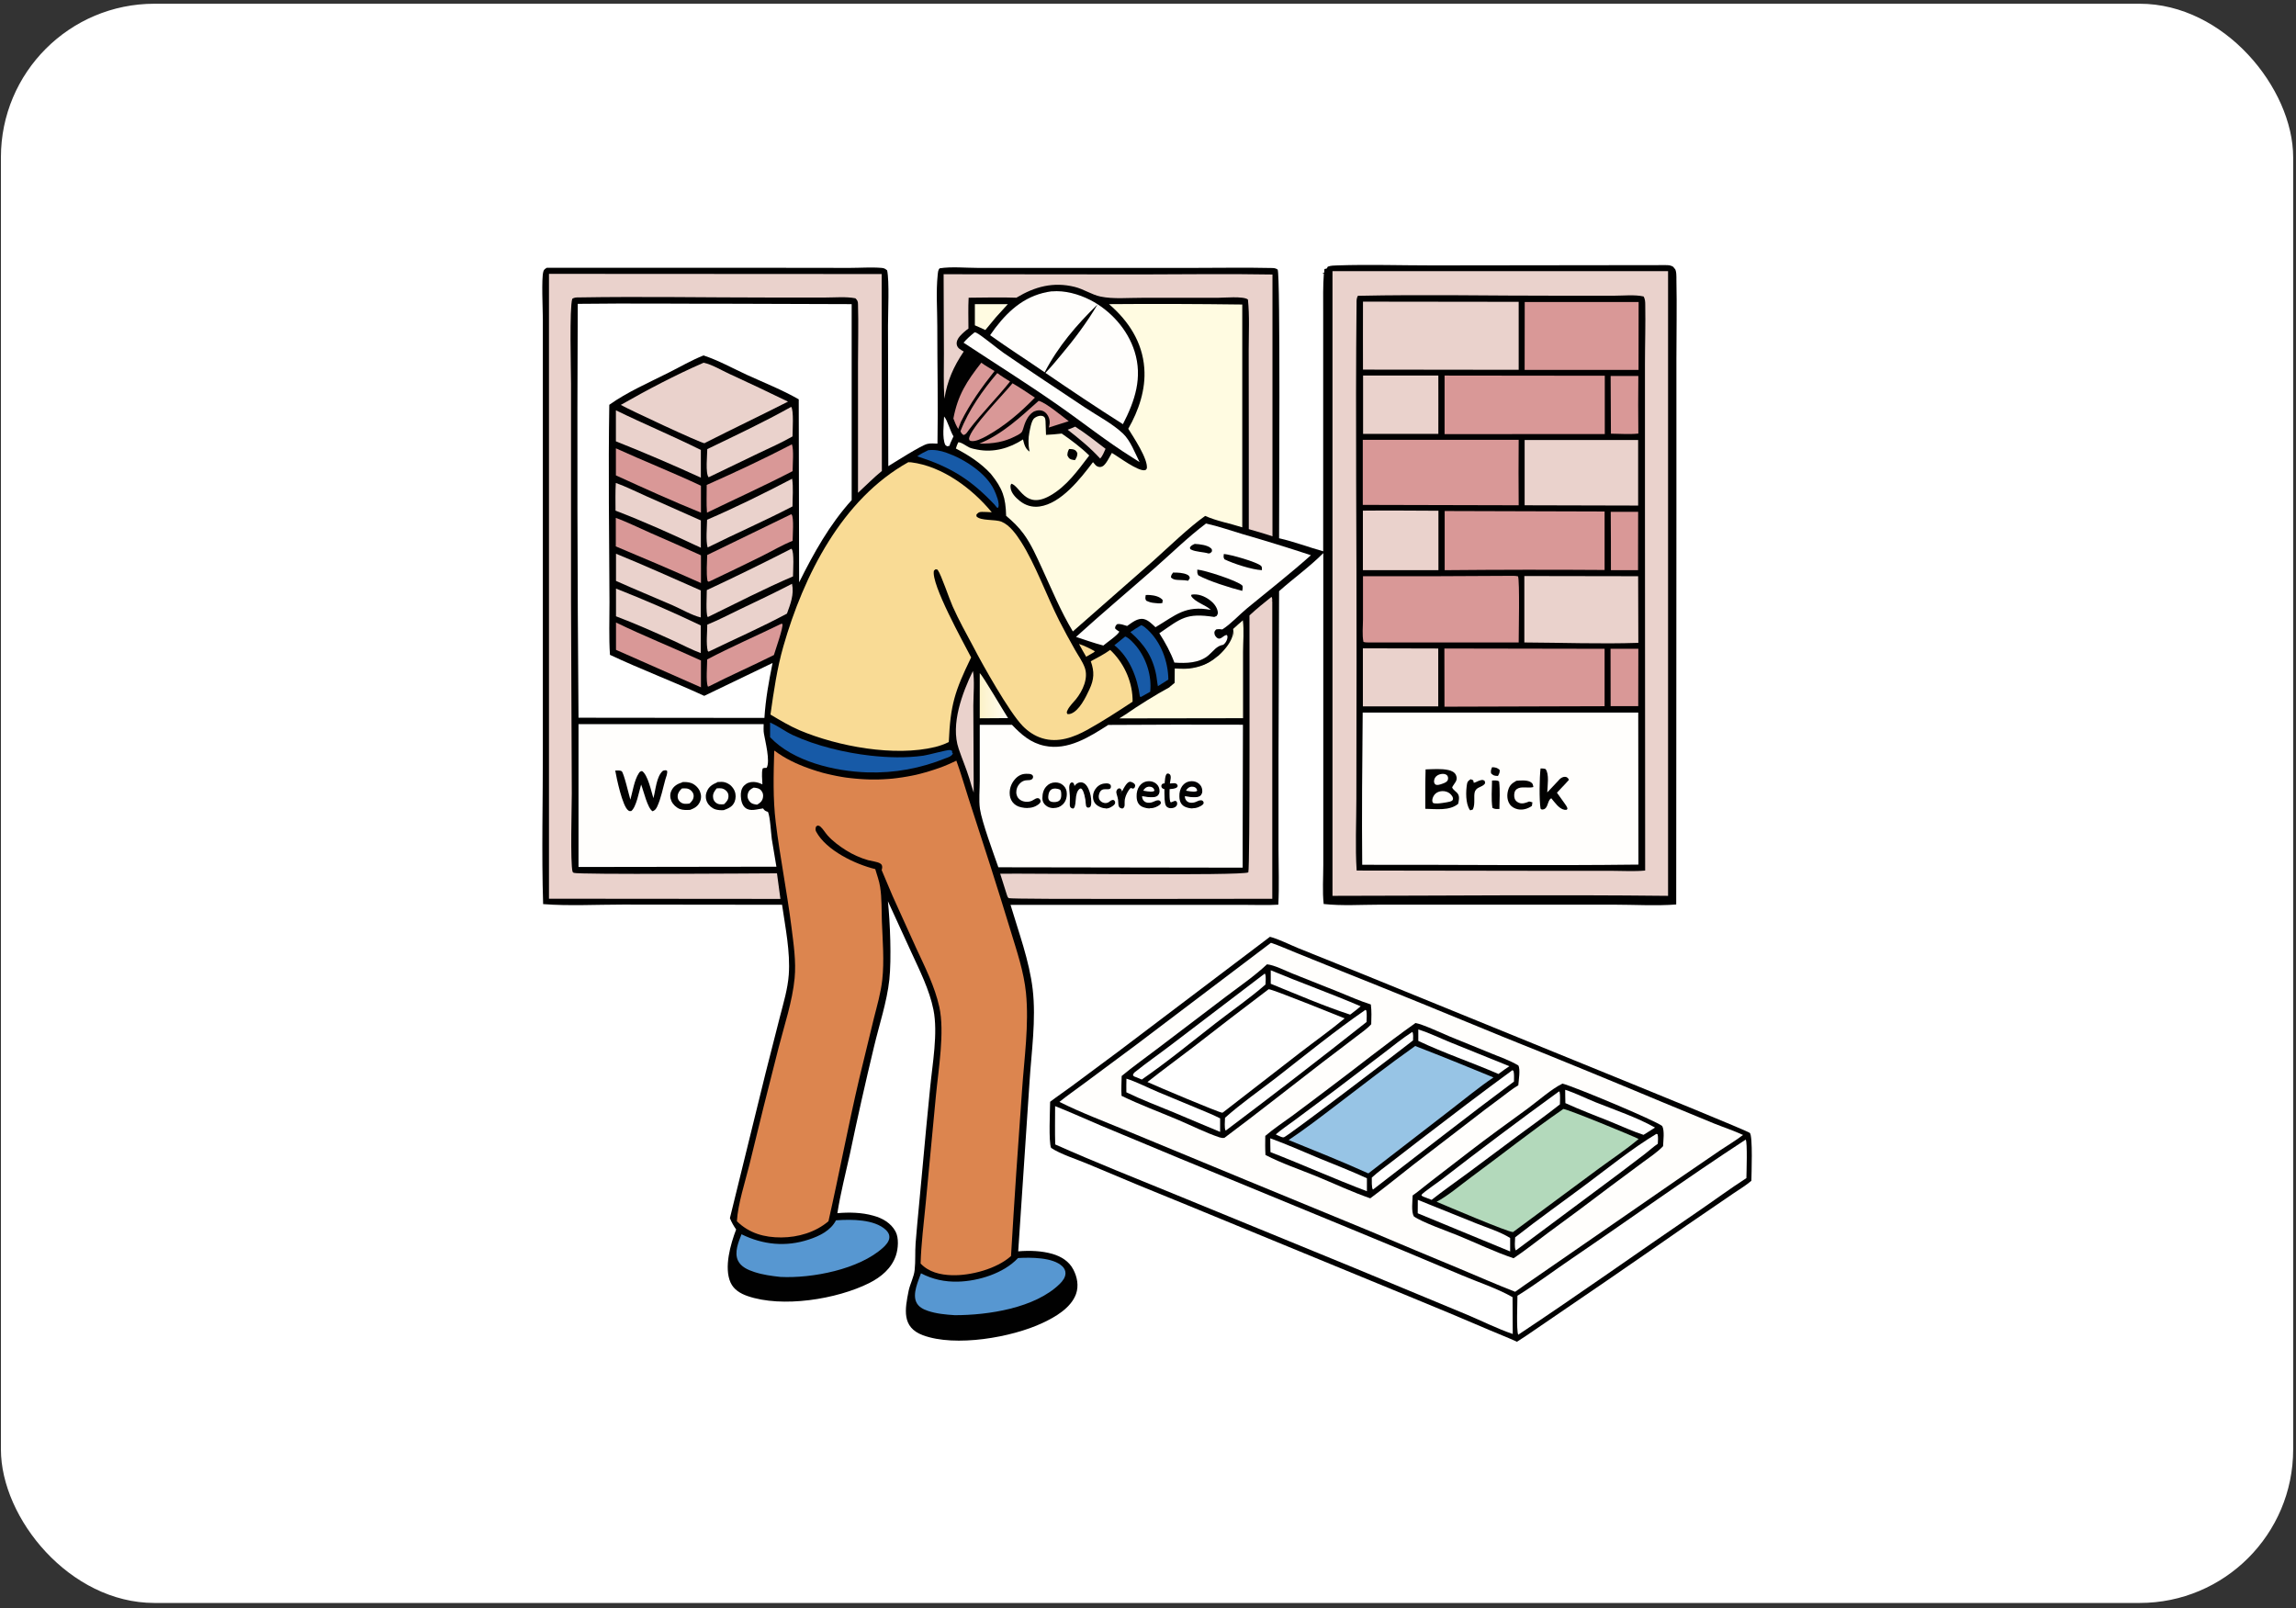 <svg width="344" height="241" viewBox="0 0 344 241" fill="none" xmlns="http://www.w3.org/2000/svg">
<rect x="0" y="0" width="344" height="241" fill="#333333" stroke="none"/>
<rect x="0.138" y="0.559" width="343.438" height="239.623" rx="23" fill="white"/>
<path d="M145.213 53.156L146.65 54.104C144.983 56.373 143.619 58.284 142.656 60.97C142.642 61.315 142.584 61.545 142.469 61.875C142.455 61.818 142.426 61.76 142.426 61.703C142.254 58.442 143.475 55.856 145.213 53.17V53.156Z" fill="#D99897"/>
<path d="M190.261 140.365C191.482 140.667 193.235 141.543 194.456 142.046L204.483 146.082L244.661 162.458C246.543 163.22 261.899 169.483 262.172 169.756C262.632 170.215 262.416 175.918 262.402 176.924C261.569 177.642 260.549 178.245 259.644 178.863L252.749 183.575C244.748 189.163 236.703 194.679 228.63 200.166C228.185 200.468 227.739 200.755 227.28 201.043C225.973 200.439 224.622 199.922 223.315 199.362C219.235 197.609 215.141 195.9 211.033 194.219L177.951 180.601C172.952 178.576 167.967 176.522 162.997 174.41C161.374 173.72 158.888 172.945 157.481 171.997C157.093 171.077 157.323 166.409 157.337 165.087C158.371 164.297 159.463 163.564 160.512 162.789L167.55 157.56L190.276 140.365H190.261Z" fill="#010101"/>
<path d="M261.554 170.761C261.827 171.163 261.669 175.703 261.655 176.522C259.184 178.116 256.8 179.883 254.358 181.549C245.38 187.669 236.516 193.989 227.466 199.994C227.179 199.261 227.352 195.196 227.352 194.147C230.138 192.423 232.767 190.427 235.482 188.588C244.187 182.67 252.734 176.507 261.54 170.761H261.554Z" fill="white"/>
<path d="M158.07 165.734C160.411 166.653 162.724 167.716 165.037 168.693L176.759 173.577L202.07 184.006C207.758 186.347 213.447 188.717 219.107 191.116C221.52 192.136 224.364 193.07 226.619 194.363L226.648 199.879C224.321 199.089 222.037 197.925 219.767 196.977L202.989 190.01L176.299 179.064C170.223 176.579 164.103 174.151 158.099 171.48C158.041 169.569 158.084 167.644 158.084 165.719L158.07 165.734Z" fill="white"/>
<path d="M190.391 141.256C191.684 141.687 192.934 142.261 194.198 142.764L200.949 145.493C209.037 148.725 217.11 152.015 225.169 155.348C233.242 158.58 241.286 161.884 249.316 165.245L256.757 168.319C258.222 168.908 259.716 169.397 261.153 170.057C260.09 170.876 258.898 171.58 257.777 172.327C255.637 173.778 253.496 175.243 251.37 176.708L228.516 192.495L227.007 193.558C224.249 192.481 221.52 191.289 218.791 190.14C214.237 188.258 209.683 186.347 205.144 184.422L186.843 176.881L168.715 169.382C165.439 168.018 161.891 166.696 158.731 165.101C159.88 164.168 161.116 163.32 162.308 162.43L170.28 156.511L190.434 141.256H190.391Z" fill="#FFFEFC"/>
<path d="M189.816 144.488C190.923 144.588 192.618 145.465 193.666 145.881L200.447 148.582C202.084 149.243 203.707 149.975 205.388 150.507C205.517 151.484 205.474 152.489 205.446 153.466C204.813 154.17 203.952 154.744 203.19 155.333C201.538 156.626 199.843 157.862 198.191 159.14C193.278 162.918 188.423 166.782 183.453 170.488C183.165 170.546 182.964 170.488 182.706 170.416C180.637 169.727 178.454 168.621 176.414 167.759C173.627 166.581 170.754 165.518 168.039 164.196C167.967 163.205 168.039 162.214 168.054 161.223C169.763 159.801 171.602 158.508 173.369 157.158L183.697 149.314C185.766 147.749 187.935 146.269 189.831 144.488H189.816Z" fill="#010101"/>
<path d="M190.376 145.378C194.844 147.246 199.426 148.869 203.865 150.78L203.147 151.369L202.285 152.029C198.263 150.708 194.312 148.998 190.391 147.404V145.378H190.376Z" fill="white"/>
<path d="M168.771 161.625C170.15 162.042 172.061 163.018 173.469 163.607C175.523 164.455 177.577 165.303 179.617 166.164C180.68 166.61 181.772 167.041 182.806 167.572V169.598C180.479 168.65 178.18 167.644 175.868 166.682C173.497 165.705 171.07 164.785 168.757 163.665C168.743 162.975 168.757 162.3 168.771 161.611V161.625Z" fill="white"/>
<path d="M189.486 145.895L189.558 145.953C189.701 146.413 189.615 147.03 189.601 147.519C187.288 149.544 184.602 151.397 182.16 153.293C178.511 156.138 174.877 159.126 171.07 161.754L170.28 161.424C170.079 161.352 169.878 161.309 169.749 161.122C169.777 160.878 169.921 160.72 170.122 160.576C171.846 159.197 173.685 157.919 175.437 156.583L189.486 145.881V145.895Z" fill="white"/>
<path d="M204.569 151.311L204.713 151.426C204.813 151.986 204.756 152.575 204.742 153.135C197.789 158.637 190.779 164.038 183.697 169.368L183.625 169.397C183.41 169.081 183.539 167.903 183.539 167.486C185.967 165.317 188.696 163.435 191.267 161.438C195.649 158.02 200.016 154.457 204.584 151.311H204.569Z" fill="white"/>
<path d="M190.089 148.223C190.721 148.237 200.101 152.058 201.466 152.59C199.326 154.371 197.013 156.008 194.815 157.703L183.251 166.667L183.136 166.725C182.648 166.725 173.067 162.659 171.917 162.128C174.158 160.347 176.486 158.652 178.755 156.913C182.504 153.983 186.282 151.096 190.075 148.223H190.089Z" fill="white"/>
<path d="M212.067 153.279C213.202 153.48 215.96 154.787 217.21 155.305L223.444 157.847C224.795 158.393 226.231 158.896 227.481 159.643C227.826 160.189 227.524 161.941 227.481 162.616C226.605 163.133 225.786 163.794 224.967 164.412C223.272 165.662 221.606 166.926 219.954 168.219L211.823 174.467C209.654 176.162 207.514 177.915 205.302 179.553C202.558 178.604 199.886 177.34 197.2 176.234C194.686 175.214 192 174.309 189.601 173.06C189.543 172.112 189.558 171.149 189.572 170.201C190.822 169.124 192.244 168.19 193.58 167.213C195.404 165.877 197.2 164.484 199.01 163.133C203.377 159.873 207.614 156.439 212.067 153.293V153.279Z" fill="#010101"/>
<path d="M212.47 154.242C214.107 154.744 215.702 155.534 217.296 156.181L226.145 159.758L225.427 160.246L224.508 160.921C220.543 159.197 216.406 157.818 212.498 155.965V154.227L212.47 154.242Z" fill="white"/>
<path d="M211.594 154.601C211.795 154.874 211.709 155.549 211.709 155.893C209.669 157.517 192.948 170.244 192.373 170.402C192.115 170.474 191.77 170.258 191.526 170.158C191.382 170.1 191.282 170.057 191.152 169.971C191.986 169.239 192.948 168.606 193.839 167.946L199.958 163.392L207.356 157.761C208.749 156.698 210.128 155.563 211.608 154.615L211.594 154.601Z" fill="white"/>
<path d="M190.319 170.56C192.775 171.451 195.189 172.528 197.602 173.534C200.001 174.525 202.443 175.459 204.799 176.55C204.799 177.197 204.799 177.843 204.799 178.49C199.943 176.651 195.189 174.511 190.348 172.629C190.319 171.939 190.333 171.25 190.319 170.56Z" fill="white"/>
<path d="M226.605 160.361L226.763 160.462C226.878 160.979 226.834 161.525 226.834 162.056C219.709 167.357 212.742 172.844 205.704 178.245C205.474 177.987 205.546 176.838 205.531 176.45C206.479 175.573 207.557 174.812 208.577 174.022L212.814 170.747C217.382 167.242 221.95 163.751 226.605 160.347V160.361Z" fill="white"/>
<path d="M212.024 156.727C215.96 158.249 219.867 159.83 223.76 161.438C221.519 162.947 219.408 164.714 217.267 166.351L205.014 175.818C201.092 174.036 197.056 172.442 193.077 170.819C195.605 169.124 198.047 167.242 200.475 165.389C204.296 162.473 208.117 159.499 212.038 156.727H212.024Z" fill="#97C4E5"/>
<path d="M234.074 162.358C235.712 162.746 248.023 167.888 249.042 168.721C249.416 169.411 249.2 170.948 249.172 171.738C248.31 172.657 247.132 173.419 246.126 174.166L241.271 177.771C238.183 180.127 235.065 182.44 231.919 184.738C230.21 186.002 228.544 187.353 226.777 188.531C223.976 187.597 221.218 186.261 218.488 185.141C216.922 184.494 213.015 183.129 211.823 182.253C211.421 181.521 211.636 179.955 211.651 179.122C212.599 178.461 213.475 177.699 214.394 176.996L220.025 172.657C222.941 170.402 225.944 168.247 228.917 166.078C230.397 164.987 232.48 163.148 234.06 162.386L234.074 162.358Z" fill="#010101"/>
<path d="M234.506 163.292C236.029 163.78 237.566 164.556 239.06 165.159C241.99 166.337 245.208 167.4 247.966 168.951L247.161 169.468L246.242 170.043C244.604 169.512 242.981 168.75 241.387 168.104C239.103 167.184 236.776 166.308 234.535 165.288C234.506 164.627 234.52 163.967 234.506 163.292Z" fill="white"/>
<path d="M212.426 179.782L221.275 183.345C222.884 183.991 224.809 184.58 226.26 185.5V187.511L212.412 181.793C212.412 181.118 212.412 180.443 212.426 179.768V179.782Z" fill="white"/>
<path d="M233.6 163.55L233.672 163.622C233.787 164.196 233.715 164.886 233.715 165.475C231.689 167.084 229.563 168.592 227.481 170.129L219.982 175.717C218.158 177.067 216.276 178.375 214.495 179.782L213.604 179.438C213.36 179.351 213.187 179.294 212.986 179.136C212.986 179.093 212.986 179.035 213.015 178.992C213.202 178.691 215.428 177.168 215.931 176.78C221.749 172.27 227.639 167.845 233.6 163.521V163.55Z" fill="white"/>
<path d="M248.167 169.899L248.339 169.942C248.468 170.388 248.396 170.919 248.382 171.379C247.721 171.824 247.118 172.384 246.486 172.873C245.193 173.864 243.9 174.855 242.593 175.832L227.165 187.324H227.079C226.878 186.85 226.993 185.931 227.007 185.399C230.498 182.655 234.118 180.098 237.666 177.441C241.113 174.87 244.489 172.112 248.167 169.899Z" fill="white"/>
<path d="M234.218 166.164C234.865 166.179 244.705 170.23 245.509 170.661C243.627 172.255 241.458 173.677 239.476 175.143L226.691 184.609C225.887 184.609 216.707 180.687 215.242 180.07C216.923 179.193 218.905 177.498 220.485 176.335C225.068 172.973 229.55 169.382 234.233 166.164H234.218Z" fill="#B3D9BB"/>
<path d="M81.907 40.127H116.483L127.3 40.141C128.866 40.141 130.532 40.012 132.084 40.141C132.471 40.17 132.629 40.27 132.917 40.514C133.262 42.123 133.046 46.821 133.046 48.789L133.089 69.848C134.167 69.187 138.016 66.731 138.936 66.515C139.41 66.4 139.984 66.458 140.458 66.472C140.559 60.597 140.43 54.707 140.43 48.832C140.43 46.347 140.229 43.689 140.487 41.218C140.53 40.859 140.53 40.414 140.803 40.199C142.599 39.925 144.667 40.141 146.492 40.141H157.122H178.885C182.72 40.141 186.57 40.069 190.405 40.155C190.793 40.155 191.08 40.155 191.425 40.385C191.856 41.233 191.626 76.8 191.641 80.65C193.853 81.153 196.051 81.986 198.248 82.604V55.339V46.648C198.248 44.767 198.205 42.856 198.349 40.974L198.105 40.902L198.421 40.831C198.421 40.644 198.392 40.5 198.435 40.313C199.944 39.868 207.543 40.141 209.539 40.141H233.73L244.848 40.155C246.845 40.155 248.942 40.026 250.925 40.242C251.198 40.586 251.169 41.463 251.169 41.908C251.255 45.858 251.169 49.837 251.169 53.802V76.973L251.14 135.524C248.238 135.754 244.762 135.553 241.803 135.553H223.071H206.781C204.009 135.553 201.064 135.754 198.32 135.452C198.119 133.556 198.263 131.502 198.263 129.591V118.66V82.877C196.223 84.931 193.795 86.655 191.641 88.579L191.554 113.287V127.264C191.554 130.022 191.669 132.809 191.526 135.553C189.859 135.653 188.179 135.582 186.512 135.582H177.85H151.404C152.625 139.69 154.22 143.956 154.723 148.237C155.254 152.776 154.536 157.574 154.249 162.128L152.554 187.496C154.249 187.353 156.059 187.41 157.696 187.884C159.003 188.272 160.167 188.976 160.813 190.226C161.402 191.361 161.647 192.668 161.216 193.889C160.454 195.986 158.113 197.336 156.202 198.227C151.606 200.396 143.13 201.876 138.275 200.066C135.057 198.873 135.589 196.159 136.135 193.415C136.35 192.366 136.939 191.332 137.04 190.283C137.183 188.962 137.083 187.597 137.183 186.261C137.485 182.497 137.887 178.734 138.217 174.97C138.577 170.991 138.95 167.012 139.352 163.033C139.697 159.442 140.559 154.802 139.855 151.297C139.252 148.295 137.801 145.436 136.537 142.678L133.032 135.036C133.362 138.167 133.578 143.712 133.247 146.772C132.888 150.119 131.724 153.566 130.949 156.842C129.67 162.171 128.464 167.515 127.343 172.887C126.697 175.832 125.921 178.806 125.461 181.779C127.243 181.621 129.124 181.664 130.848 182.153C132.213 182.526 133.491 183.244 134.181 184.537C134.698 185.528 134.569 187.08 134.238 188.1C133.592 190.053 131.997 191.361 130.231 192.251C125.375 194.679 117.202 196 111.987 194.191C110.924 193.817 109.947 193.242 109.459 192.179C108.439 189.924 109.459 186.405 110.292 184.221C109.904 183.661 109.617 183.158 109.358 182.526L114.702 160.792L116.842 152.389C117.374 150.32 118.02 148.194 118.178 146.054C118.423 142.635 117.661 138.943 117.173 135.567L93.327 135.539C89.506 135.539 85.11 135.768 81.375 135.467C81.131 127.738 81.347 119.938 81.332 112.21V65.107V47.826C81.332 46.361 81.103 41.793 81.404 40.701C81.49 40.385 81.648 40.299 81.921 40.127H81.907Z" fill="#010101"/>
<path d="M161.675 96.495C162.465 96.739 163.313 97.184 164.046 97.586L163.859 97.759L162.738 98.405C162.365 97.787 162.02 97.141 161.675 96.509V96.495Z" fill="#F9DB95"/>
<path d="M141.449 62.407C141.952 62.953 142.369 64.619 142.857 65.38L142.383 66.415C142.354 66.544 142.297 66.687 142.254 66.802L141.895 66.874L141.622 66.659C141.133 65.567 141.421 63.585 141.449 62.392V62.407Z" fill="#FFFEFC"/>
<path d="M112.921 118.013C113.352 118.056 113.754 118.099 114.056 118.459C114.329 118.789 114.386 119.148 114.3 119.55C114.185 120.067 113.869 120.326 113.424 120.57C113.309 120.556 113.194 120.542 113.079 120.513C112.677 120.441 112.418 120.283 112.203 119.938C111.987 119.593 111.944 119.277 112.059 118.89C112.188 118.416 112.504 118.214 112.921 118.013Z" fill="#FFFEFC"/>
<path d="M156.361 62.407C156.748 62.651 156.619 63.154 156.72 65.165C156.792 66.587 156.863 66.774 156.691 67.162C156.26 68.124 155.068 68.469 154.522 68.584C154.263 67.865 154.163 67.219 154.12 66.759C154.033 65.739 154.177 65.007 154.335 64.245C154.594 62.981 154.867 62.737 154.982 62.651C155.341 62.364 155.958 62.163 156.361 62.407Z" fill="#FFFBE1"/>
<path d="M161.072 63.915C162.652 64.921 164.146 66.098 165.64 67.248C165.41 67.75 165.209 68.296 164.836 68.713C163.356 67.09 161.69 65.739 159.966 64.389C160.339 64.26 160.713 64.087 161.086 63.929L161.072 63.915Z" fill="#EAD2CC"/>
<path d="M146.046 45.571H151.002L149.25 47.496L147.627 49.45C147.109 49.191 146.578 48.975 146.061 48.746V45.571H146.046Z" fill="#FFFBE1"/>
<path d="M146.808 100.876C147.282 101.292 150.356 106.564 151.031 107.599L146.793 107.627C146.793 105.372 146.793 103.131 146.793 100.876H146.808Z" fill="url(#paint0_linear_55_2)"/>
<path d="M155.627 60.065C156.662 60.295 159.204 62.421 160.124 63.111C159.132 63.426 158.127 63.742 157.136 64.059C157.193 63.886 157.437 63.168 157.078 62.435C157.006 62.277 156.762 61.789 156.231 61.573C155.57 61.315 154.909 61.66 154.837 61.703C153.961 62.234 153.53 63.383 153.272 64.317C153.128 64.834 152.912 64.935 152.467 65.193C152.424 65.222 152.381 65.251 152.324 65.265C150.456 66.256 148.818 66.486 146.721 66.472C150.212 65.035 152.841 62.536 155.613 60.065H155.627Z" fill="#D99897"/>
<path d="M182.476 98.333C182.562 98.376 182.519 98.348 182.605 98.448C182.965 98.865 183.482 99.31 183.64 99.842L183.525 100.028C183.036 100.229 182.419 100.143 181.902 100.143C181.744 100.646 182.203 101.178 182.131 101.709C182.088 102.025 181.988 102.183 181.729 102.37C180.953 102.959 178.669 102.772 177.721 102.657C177.147 102.585 176.558 102.442 175.998 102.327C176.055 101.623 176.026 100.89 176.041 100.172C176.285 100.201 176.529 100.215 176.773 100.244C179.029 100.416 180.752 99.813 182.462 98.333H182.476Z" fill="#FFFEFC"/>
<path d="M149.436 55.914C150.04 56.373 150.686 56.761 151.332 57.163C149.379 59.62 147.138 61.832 145.213 64.346C144.969 64.662 144.753 65.122 144.351 65.179C144.078 64.964 144.035 64.921 143.906 64.604C145.084 61.516 147.282 58.399 149.422 55.899L149.436 55.914Z" fill="#D99897"/>
<path d="M170.984 93.665C171.343 93.808 171.63 94.053 171.903 94.311C173.943 96.193 175.021 99.109 175.049 101.824L173.484 102.815C173.369 102.269 173.34 101.723 173.239 101.178C172.693 98.376 171.472 96.595 169.361 94.713C169.878 94.34 170.438 94.01 170.984 93.679V93.665Z" fill="#175AA7"/>
<path d="M168.585 95.374C169.131 95.546 169.921 96.423 170.28 96.868C171.774 98.721 172.579 101.292 172.334 103.648L170.927 104.438L170.783 104.367C170.409 101.551 169.246 98.506 166.962 96.681L168.585 95.374Z" fill="#175AA7"/>
<path d="M147.023 54.348C147.641 54.808 148.345 55.181 149.006 55.598C147.081 58.025 145.357 60.424 143.964 63.211L143.562 64.274C143.26 63.757 143.044 63.269 142.843 62.708C143.504 59.189 144.84 57.135 147.023 54.348Z" fill="#D99897"/>
<path d="M139.022 67.463C140.013 67.334 140.918 67.521 141.837 67.851C144.409 68.742 147.756 70.868 148.948 73.41C149.25 74.057 149.81 75.378 149.566 76.068H149.379L148.977 75.579C145.342 71.758 142.383 69.977 137.427 68.368C137.944 68.009 138.476 67.736 139.036 67.478L139.022 67.463Z" fill="#175AA7"/>
<path d="M145.759 100.517C146.046 101.695 145.831 104.424 145.831 105.731L145.888 118.76C145.644 118.085 145.443 117.381 145.242 116.677C144.768 115.14 144.136 113.689 143.633 112.181C142.383 108.532 144.193 103.778 145.774 100.517H145.759Z" fill="#EAD2CC"/>
<path d="M151.706 57.436C152.855 58.083 153.947 58.858 155.053 59.577C152.841 61.846 150.571 63.8 147.785 65.351C147.21 65.653 146.046 66.285 145.386 66.041C145.213 65.983 145.256 65.955 145.185 65.754C145.299 64.188 150.485 58.959 151.706 57.422V57.436Z" fill="#D99897"/>
<path d="M117.072 93.464L117.23 93.492C117.374 94.024 116.182 97.371 115.952 98.147C112.705 99.77 109.387 101.221 106.155 102.873L106.04 102.844C105.753 102.083 105.954 99.712 105.954 98.807C109.574 96.897 113.38 95.259 117.058 93.464H117.072Z" fill="#D99897"/>
<path d="M118.667 87.473C118.997 89.082 118.437 90.476 117.906 91.941C114.085 93.995 110.077 95.748 106.169 97.644L106.04 97.543C105.767 96.423 105.968 94.771 105.968 93.593C107.635 92.918 109.244 92.07 110.867 91.294C113.481 90.045 116.096 88.809 118.667 87.473Z" fill="#EAD2CC"/>
<path d="M92.293 93.277C96.473 95.302 100.797 97.026 105.02 98.965V102.988L92.293 97.371V93.277Z" fill="#D99897"/>
<path d="M92.278 82.963C96.545 84.701 100.768 86.612 104.991 88.465V92.516C103.627 92.185 102.09 91.266 100.797 90.706C97.967 89.47 95.108 88.307 92.293 87.043V82.963H92.278Z" fill="#EAD2CC"/>
<path d="M92.278 67.176C96.502 69.101 100.811 70.796 105.02 72.778V76.815C100.768 75.091 96.459 73.137 92.278 71.227V67.161V67.176Z" fill="#D99897"/>
<path d="M118.652 66.572C118.954 67.434 118.753 69.575 118.753 70.595C114.544 72.778 110.191 74.746 105.925 76.815C105.81 75.464 105.896 74.028 105.882 72.663C110.177 70.753 114.486 68.742 118.652 66.572Z" fill="#D99897"/>
<path d="M92.293 88.192C96.559 89.858 100.854 91.74 104.991 93.708V97.859C103.626 97.356 102.262 96.624 100.94 96.021C98.096 94.728 95.209 93.449 92.293 92.343V88.206V88.192Z" fill="#EAD2CC"/>
<path d="M92.264 72.362C93.801 72.907 95.295 73.669 96.789 74.329L105.006 77.978V82.072C100.84 80.104 96.531 78.165 92.221 76.513C92.221 75.134 92.178 73.74 92.264 72.362Z" fill="#EAD2CC"/>
<path d="M118.681 71.715C118.882 73.008 118.738 74.559 118.738 75.881C114.573 78.05 110.234 79.932 106.025 82.029C105.724 81.081 105.925 78.941 105.939 77.878C110.234 76.025 114.544 73.899 118.681 71.73V71.715Z" fill="#EAD2CC"/>
<path d="M118.509 77.073H118.595C118.983 77.49 118.753 80.349 118.753 81.038C117.173 81.67 115.65 82.575 114.127 83.336C111.542 84.629 108.913 85.865 106.313 87.114L106.126 87.157L105.997 87.028C105.796 85.822 105.939 84.399 105.954 83.164L118.523 77.059L118.509 77.073Z" fill="#D99897"/>
<path d="M118.538 82.216C118.538 82.216 118.581 82.216 118.595 82.245C119.026 82.647 118.811 85.649 118.811 86.367C114.516 88.206 110.292 90.389 106.083 92.444L106.011 92.415C105.739 91.883 105.897 89.154 105.897 88.421C110.149 86.439 114.372 84.371 118.552 82.23L118.538 82.216Z" fill="#EAD2CC"/>
<path d="M92.264 77.59C94.002 78.237 95.711 79.084 97.406 79.831C99.949 80.937 102.491 82.058 105.02 83.207C105.034 84.586 105.02 85.98 105.02 87.359C100.796 85.477 96.544 83.652 92.264 81.871V77.59Z" fill="#D99897"/>
<path d="M92.293 61.487C96.502 63.541 100.825 65.337 105.006 67.42V71.571C100.811 69.647 96.573 67.837 92.278 66.127V61.487H92.293Z" fill="#EAD2CC"/>
<path d="M118.537 60.956C118.954 61.459 118.739 64.59 118.739 65.394C117.072 66.343 115.291 67.133 113.567 67.951L106.169 71.514C105.667 70.925 105.968 68.153 105.968 67.291C110.191 65.251 114.458 63.254 118.552 60.956H118.537Z" fill="#EAD2CC"/>
<path d="M145.989 49.794C146.118 49.809 146.147 49.794 146.291 49.866C146.98 50.182 149.422 52.222 150.356 52.868C154.392 55.641 158.472 58.341 162.552 61.056C164.376 62.277 166.689 63.47 168.269 64.978C169.361 66.012 170.065 67.894 170.74 69.244L169.634 68.54C165.798 66.141 162.279 63.326 158.573 60.74C153.933 57.494 149.092 54.463 144.366 51.346C144.868 50.757 145.4 50.297 146.003 49.809L145.989 49.794Z" fill="#FFFEFC"/>
<path d="M115.391 108.274C116.555 108.762 117.618 109.595 118.781 110.141C122.33 111.779 126.625 112.799 130.489 113.23C133.132 113.517 135.703 113.589 138.332 113.23C139.007 113.144 141.981 112.31 142.354 112.382C142.469 112.397 142.555 112.483 142.67 112.526L142.642 112.741L142.757 112.885C142.757 112.885 142.757 112.928 142.742 112.957C142.512 113.345 142.11 113.46 141.708 113.603C137.916 115.14 134.023 115.859 129.914 115.729C125.073 115.571 118.81 114.106 115.377 110.457V108.274H115.391Z" fill="#175AA7"/>
<path d="M186.211 92.961C186.412 94.484 186.239 96.207 186.239 97.744V107.613L167.694 107.642L168.614 107.067C170.553 105.717 173.11 104.122 175.178 103.002C177.132 103.677 179.933 104.223 181.873 103.246C182.964 102.686 182.821 102.355 183.223 101.379C183.381 100.991 183.668 100.833 184.042 100.675C184.286 100.574 184.429 100.517 184.602 100.316C184.688 99.497 184.042 98.534 183.654 97.831C184.587 96.48 185.004 95.877 184.76 94.239C185.234 93.794 185.722 93.377 186.211 92.947V92.961Z" fill="#FFFBE1"/>
<path d="M152.525 188.502C154.364 188.401 157.725 188.358 159.162 189.737C159.449 190.01 159.65 190.384 159.636 190.786C159.636 191.404 159.205 191.95 158.788 192.366C155.082 196.015 148.014 197.063 143.059 197.063C141.708 196.977 140.3 196.848 139.022 196.417C138.304 196.173 137.614 195.828 137.284 195.11C136.695 193.846 137.557 191.993 137.988 190.786C139.74 191.705 141.593 192.093 143.576 192.036C146.621 191.95 150.385 190.786 152.511 188.516L152.525 188.502Z" fill="#5797D1"/>
<path d="M125.26 182.842C125.26 182.842 125.332 182.842 125.375 182.842C127.558 182.684 130.992 182.684 132.701 184.264C133.046 184.58 133.276 184.954 133.247 185.442C133.218 186.017 132.715 186.577 132.313 186.936C128.722 190.211 121.669 191.562 116.943 191.332C115.621 191.188 114.314 191.016 113.036 190.599C112.073 190.283 111.024 189.838 110.565 188.875C109.99 187.64 110.637 186.117 111.096 184.939C114.314 186.52 117.747 186.864 121.18 185.729C122.761 185.212 124.456 184.394 125.246 182.857L125.26 182.842Z" fill="#5797D1"/>
<path d="M105.422 54.348C106.657 54.606 108.108 55.483 109.257 56.014C112.202 57.365 115.147 58.758 118.063 60.18C113.94 62.277 109.76 64.26 105.638 66.357H105.623C105.609 66.371 105.58 66.386 105.566 66.415C105.12 66.458 94.045 61.286 93.011 60.669C96.99 58.399 101.227 56.172 105.422 54.348Z" fill="#EAD2CC"/>
<path d="M157.581 43.66C159.535 43.488 161.589 44.063 163.327 44.939C166.401 46.519 168.958 49.363 169.993 52.667C171.214 56.56 170.05 60.065 168.24 63.556C164.319 61.071 160.469 58.499 156.633 55.871C157.438 55.037 158.185 54.147 158.917 53.256C160.9 50.915 162.882 48.272 164.433 45.628C161.316 48.659 158.529 51.906 156.518 55.784C153.803 53.917 151.031 52.15 148.345 50.225C148.603 49.852 148.862 49.492 149.135 49.119C151.347 46.232 153.89 44.134 157.581 43.646V43.66Z" fill="#FFFEFC"/>
<path d="M190.506 89.442C190.578 89.513 190.592 89.7 190.621 89.801L190.549 89.915L190.721 89.987L190.535 90.045L190.621 90.117V134.677C187.101 134.648 151.591 134.792 151.146 134.576C150.959 134.476 150.916 134.231 150.844 134.045L149.853 130.913C153.818 130.841 186.124 131.258 187.029 130.712C187.288 130.094 187.202 95.662 187.202 92.214C188.25 91.237 189.371 90.332 190.491 89.442H190.506Z" fill="#EAD2CC"/>
<path d="M180.738 78.452C182.562 78.854 184.386 79.501 186.182 80.032C189.615 81.024 193.02 82.072 196.41 83.193C193.321 85.951 190.061 88.493 186.872 91.122C185.665 92.113 184.444 93.478 183.137 94.311C182.806 94.268 182.548 94.239 182.217 94.311C182.016 94.527 181.901 94.627 181.959 94.943C181.988 95.187 182.131 95.374 182.304 95.532C182.878 96.035 183.252 95.159 183.812 95.144C183.927 95.388 183.927 95.288 183.898 95.532C183.898 95.59 183.898 95.633 183.869 95.69C183.869 95.748 183.841 95.791 183.826 95.848C183.812 95.906 183.797 95.949 183.769 95.992C183.754 96.035 183.726 96.092 183.697 96.135C183.668 96.179 183.639 96.222 183.611 96.265C183.582 96.308 183.553 96.351 183.51 96.394C183.481 96.437 183.438 96.48 183.395 96.509C183.352 96.552 183.309 96.581 183.28 96.609C182.26 96.782 181.829 97.529 181.097 98.161C179.689 99.382 177.707 99.396 175.954 99.281C175.365 97.687 174.604 96.308 173.699 94.886C176.974 92.645 177.692 91.797 181.93 92.444L182.275 92.3C182.433 92.041 182.505 91.955 182.447 91.625C182.318 90.921 181.801 90.303 181.241 89.901C180.465 89.326 179.502 88.939 178.526 89.097L178.454 89.269C178.985 90.217 180.594 90.605 181.413 91.381C177.577 90.677 176.213 92.142 173.124 93.981C172.636 93.535 172.047 92.903 171.372 92.76C170.438 92.559 169.591 93.306 168.872 93.794C168.384 93.665 167.838 93.406 167.35 93.535C167.134 93.794 167.091 93.823 167.062 94.153C167.206 94.311 167.35 94.426 167.522 94.527L167.709 94.641C167.436 95.202 165.856 96.25 165.31 96.724C163.931 96.365 162.566 95.877 161.216 95.432C165.051 91.955 169.03 88.608 172.923 85.189C175.48 82.948 177.98 80.478 180.695 78.438L180.738 78.452Z" fill="#FFFEFC"/>
<path d="M171.659 89.154C171.874 89.154 172.061 89.14 172.262 89.154C172.952 89.212 173.742 89.37 174.201 89.901L174.158 90.346C173.77 90.476 173.339 90.375 172.937 90.346C172.463 90.303 172.162 90.203 171.731 90.002C171.529 89.671 171.616 89.528 171.659 89.168V89.154Z" fill="#010101"/>
<path d="M175.767 85.793C176.385 85.778 177.29 85.822 177.85 86.094C178.123 86.224 178.195 86.324 178.267 86.612L178.023 87.014C177.635 86.942 177.276 86.928 176.874 86.913C176.342 86.885 175.825 86.928 175.437 86.511C175.466 86.152 175.552 86.08 175.753 85.793H175.767Z" fill="#010101"/>
<path d="M179.014 81.498C179.746 81.541 180.939 81.656 181.47 82.187C181.614 82.331 181.571 82.417 181.585 82.604C181.384 82.848 181.398 82.877 181.082 82.934C180.292 82.69 179.143 82.704 178.454 82.345C178.267 82.245 178.339 82.259 178.281 82.029C178.454 81.728 178.698 81.641 178.999 81.498H179.014Z" fill="#010101"/>
<path d="M183.352 83.006C184.3 83.063 188.337 84.198 188.954 84.802C189.112 84.96 189.055 85.233 189.069 85.434C187.575 85.362 184.803 84.457 183.467 83.81C183.266 83.494 183.323 83.379 183.366 83.006H183.352Z" fill="#010101"/>
<path d="M179.387 85.347C180.465 85.419 185.435 87.014 186.124 87.732C186.254 87.876 186.153 88.335 186.124 88.536C184.386 88.106 181.025 87.043 179.545 86.209C179.344 85.893 179.387 85.721 179.387 85.347Z" fill="#010101"/>
<path d="M141.363 41.089L170.926 41.118C177.491 41.103 184.07 41.017 190.649 41.132V80.363C189.5 79.96 188.294 79.644 187.101 79.285V66.055L187.087 52.423C187.087 49.938 187.231 47.352 186.972 44.881C186.34 44.336 183.295 44.623 182.375 44.623H171.056C169.102 44.608 166.804 44.838 164.893 44.436C163.571 44.163 162.365 43.316 161.015 42.985C157.811 42.195 155.039 42.942 152.281 44.608C149.91 44.522 147.497 44.594 145.127 44.608C145.041 46.131 145.098 47.697 145.098 49.234C144.624 49.564 144.193 49.952 143.805 50.383C143.518 50.714 143.274 51.159 143.346 51.618C143.446 52.193 143.949 52.409 144.394 52.667C142.857 54.951 141.938 57.02 141.493 59.749C141.349 57.494 141.421 55.21 141.421 52.955L141.378 41.103L141.363 41.089Z" fill="#EAD2CC"/>
<path d="M86.662 108.504H114.415C114.415 108.978 114.372 109.481 114.458 109.94C114.645 111.061 115.435 114.077 114.86 115.054C114.616 115.054 114.486 115.04 114.271 115.14C114.07 115.801 114.214 116.821 114.228 117.525C113.783 117.324 113.395 117.18 112.906 117.166C112.346 117.151 111.872 117.324 111.47 117.726C111.068 118.143 110.967 118.746 110.996 119.306C111.025 119.909 111.168 120.628 111.657 121.03C112.418 121.662 113.467 121.217 114.328 121.13C114.486 121.36 114.587 121.475 114.846 121.576C114.917 121.605 114.989 121.633 115.061 121.648C115.391 122.38 115.506 124.765 115.636 125.727L116.325 129.864L86.676 129.907V108.475L86.662 108.504Z" fill="#FFFEFC"/>
<path d="M107.462 117.18C107.879 117.151 108.324 117.108 108.712 117.252C108.784 117.281 108.856 117.309 108.928 117.338C108.999 117.367 109.071 117.41 109.143 117.453C109.215 117.496 109.272 117.539 109.344 117.582C109.402 117.625 109.473 117.683 109.531 117.74C109.588 117.798 109.646 117.855 109.689 117.913C109.746 117.97 109.789 118.028 109.833 118.099C109.876 118.171 109.919 118.229 109.962 118.301C110.005 118.372 110.034 118.444 110.062 118.516C110.278 119.033 110.264 119.622 110.062 120.139C109.746 120.886 109.157 121.116 108.439 121.389C108.037 121.418 107.563 121.389 107.189 121.274C106.672 121.102 106.198 120.7 105.954 120.211C105.925 120.154 105.897 120.082 105.868 120.024C105.839 119.953 105.825 119.895 105.81 119.823C105.796 119.751 105.782 119.694 105.767 119.622C105.767 119.55 105.753 119.479 105.753 119.421C105.753 119.349 105.753 119.277 105.753 119.22C105.753 119.148 105.753 119.076 105.782 119.019C105.782 118.947 105.81 118.89 105.825 118.818C105.839 118.746 105.868 118.688 105.897 118.617C106.198 117.841 106.758 117.525 107.491 117.209L107.462 117.18Z" fill="#010101"/>
<path d="M107.39 118.128C107.922 118.085 108.324 118.071 108.755 118.444C109.014 118.674 109.157 118.947 109.143 119.292C109.143 119.838 108.841 120.154 108.482 120.498C108.008 120.541 107.592 120.57 107.204 120.225C106.945 119.996 106.845 119.723 106.83 119.378C106.801 118.875 107.074 118.487 107.39 118.114V118.128Z" fill="#FFFEFC"/>
<path d="M102.247 117.18C102.693 117.166 103.152 117.18 103.583 117.338C104.144 117.554 104.646 118.042 104.876 118.602C105.092 119.119 105.092 119.665 104.847 120.182C104.546 120.829 104.043 121.102 103.411 121.346C102.894 121.375 102.348 121.403 101.845 121.217C101.314 121.001 100.825 120.542 100.595 120.024C100.38 119.536 100.351 118.961 100.595 118.473C100.94 117.74 101.529 117.439 102.262 117.209L102.247 117.18Z" fill="#010101"/>
<path d="M102.147 118.143C102.664 118.114 103.081 118.071 103.512 118.43C103.756 118.645 103.928 118.918 103.928 119.249C103.928 119.751 103.656 120.082 103.311 120.398C102.765 120.47 102.291 120.513 101.86 120.111C101.63 119.895 101.515 119.608 101.53 119.292C101.558 118.775 101.817 118.473 102.162 118.143H102.147Z" fill="#FFFEFC"/>
<path d="M97.895 119.593C98.24 118.387 98.34 116.304 99.332 115.485C99.619 115.413 99.647 115.37 99.935 115.471C100.05 115.859 99.805 116.39 99.691 116.778C99.317 118.099 99.044 119.608 98.47 120.843C98.297 121.202 98.153 121.403 97.78 121.561C97.019 121.145 96.415 118.444 96.056 117.554C95.769 118.487 95.338 120.987 94.562 121.533C94.347 121.547 94.289 121.547 94.117 121.418C93.255 120.786 92.379 116.62 92.178 115.456C92.465 115.456 92.867 115.399 93.126 115.543C93.456 115.729 94.246 119.191 94.447 119.823C94.778 118.631 95.036 116.878 95.712 115.859C95.87 115.614 95.913 115.6 96.186 115.528C97.062 116.06 97.579 118.602 97.895 119.593Z" fill="#010101"/>
<path d="M82.28 41.032L132.098 41.06L132.126 70.566C130.891 71.572 129.728 72.764 128.55 73.841V54.42C128.55 51.489 128.636 48.53 128.55 45.614C128.55 45.183 128.478 44.996 128.162 44.695C126.754 44.422 125.102 44.58 123.651 44.58H115.291C105.767 44.58 96.214 44.407 86.69 44.565C86.331 44.565 86.058 44.565 85.742 44.767C85.297 46.189 85.555 55.454 85.555 57.465V90.231L85.67 118.89C85.67 120.743 85.426 129.29 85.785 130.626C85.843 130.683 85.886 130.741 85.958 130.784C86.547 131.071 113.438 130.87 116.411 130.856L116.928 134.691L82.251 134.662V41.032H82.28Z" fill="#EAD2CC"/>
<path d="M166.085 108.619C172.794 108.576 179.517 108.561 186.225 108.59L186.182 126.517V130.008L149.58 129.951C148.876 127.939 147.109 123.156 146.822 121.202C146.635 119.866 146.793 118.358 146.793 117.008V108.604H151.62C153.028 110.084 154.436 111.319 156.504 111.75C160.009 112.497 163.256 110.4 166.071 108.604L166.085 108.619Z" fill="#FFFEFC"/>
<path d="M158.299 116.246C158.702 116.246 159.248 116.203 159.635 116.347C159.951 116.476 159.98 116.534 160.095 116.835C160.023 117.18 159.894 117.324 159.678 117.582C159.348 117.64 158.917 117.726 158.572 117.697C158.271 117.668 158.098 117.482 157.897 117.281C157.84 117.065 157.711 116.792 157.811 116.577C157.926 116.347 158.084 116.318 158.299 116.246Z" fill="#FFFEFC"/>
<path d="M157.883 118.617C158.4 118.617 158.946 118.559 159.463 118.602C159.808 118.631 159.994 118.746 160.224 119.004C160.382 119.378 160.282 119.636 160.196 120.01C159.42 120.24 158.687 120.197 157.897 120.197V118.617H157.883Z" fill="#FFFEFC"/>
<path d="M166.157 45.571C172.808 45.513 179.473 45.542 186.124 45.628V79.013C184.3 78.424 182.303 78.079 180.565 77.303C178.181 78.969 175.006 82.058 172.736 84.083L160.742 94.613C158.917 91.596 157.581 88.321 156.102 85.118C155.297 83.379 154.507 81.555 153.372 80.004C152.611 78.955 151.735 78.122 150.744 77.289C150.672 74.531 150.226 73.209 148.46 71.011C146.951 69.374 145.184 68.239 143.216 67.204C143.317 66.86 143.417 66.587 143.575 66.271C144.021 66.228 144.825 66.874 145.285 67.075C145.644 67.219 146.089 67.305 146.477 67.377C148.862 67.837 151.275 67.161 153.272 65.84C153.358 66.213 153.459 66.615 153.631 66.96C153.818 67.348 154.191 67.722 154.622 67.793C154.909 67.837 155.154 67.765 155.398 67.607C156.188 67.075 156.446 66.055 156.633 65.165C157.452 65.136 158.256 65.05 159.075 64.964C160.526 65.969 161.934 67.018 163.198 68.253C161.488 70.48 159.822 72.864 157.323 74.272C153.602 76.369 152.841 72.835 151.534 72.476C151.39 72.706 151.39 72.749 151.404 73.022C151.462 73.856 152.18 74.574 152.798 75.062C153.645 75.737 154.651 76.039 155.728 75.895C159.003 75.45 161.891 71.701 163.758 69.244C163.773 69.273 163.801 69.302 163.816 69.316C163.859 69.359 163.887 69.402 163.931 69.445C164.045 69.56 164.175 69.761 164.318 69.833C164.591 69.991 164.836 70.02 165.123 69.905C165.683 69.69 166.272 68.382 166.588 67.865C167.55 68.411 170.51 70.666 171.544 70.451C171.716 70.408 171.745 70.307 171.831 70.178C172.004 68.742 169.835 65.524 169.044 64.245C170.61 61.502 171.688 58.356 171.443 55.152C171.156 51.245 169.073 48.07 166.157 45.571Z" fill="#FFFBE1"/>
<path d="M160.196 67.276C160.412 67.291 160.685 67.291 160.886 67.362C161.187 67.463 161.288 67.635 161.417 67.908C161.417 68.354 161.288 68.569 161.058 68.943C160.857 68.914 160.642 68.9 160.455 68.828C160.153 68.713 160.067 68.512 159.923 68.239C159.923 67.837 159.995 67.621 160.182 67.262L160.196 67.276Z" fill="#010101"/>
<path d="M110.105 45.514L127.602 45.571V74.933C124.284 78.61 121.928 82.848 119.73 87.258L119.672 59.835C117.23 58.428 114.458 57.336 111.887 56.158C109.775 55.181 107.62 53.989 105.408 53.256C103.627 53.96 101.889 54.98 100.165 55.842C97.234 57.322 93.959 58.744 91.287 60.654C91.129 70.508 91.273 80.377 91.316 90.231C91.316 92.846 91.216 95.518 91.388 98.118C96.028 100.301 100.854 102.111 105.509 104.266L115.751 99.339C115.191 102.083 114.702 104.769 114.53 107.57L86.676 107.541C86.504 86.87 86.461 66.199 86.561 45.528C94.404 45.427 102.248 45.528 110.091 45.514H110.105Z" fill="white"/>
<path d="M136.134 69.259C136.336 69.259 136.336 69.259 136.508 69.273C141.191 69.848 145.687 73.224 148.589 76.757C148.1 76.728 147.612 76.7 147.138 76.7C146.822 76.7 146.621 76.743 146.391 77.001C146.247 77.159 146.29 77.116 146.305 77.375C146.937 78.079 149.092 77.777 150.068 78.179C151.304 78.697 152.266 80.076 152.97 81.167C155.111 84.514 156.82 89.284 158.673 92.947C159.434 94.441 160.239 95.92 161.072 97.385C161.546 98.233 162.192 99.109 162.523 100.028C163.097 101.623 162.221 103.49 161.23 104.74C160.813 105.257 160.21 105.817 159.937 106.421C159.822 106.694 159.793 106.708 159.908 106.981C160.124 107.024 160.224 107.01 160.44 106.938C161.704 106.493 162.681 104.467 163.212 103.318C163.931 101.81 163.988 100.632 163.428 99.08C164.419 98.549 165.41 98.046 166.33 97.385C166.444 97.486 166.545 97.586 166.66 97.701C168.57 99.655 169.734 102.413 169.691 105.142C167.493 106.593 165.238 108.058 162.939 109.337C160.871 110.486 158.501 111.348 156.145 110.615C155.01 110.271 154.019 109.595 153.2 108.748C151.189 106.665 147.282 99.727 145.845 96.94C144.768 94.929 143.662 92.947 142.728 90.849C142.225 89.729 141.019 86.123 140.516 85.434C140.401 85.276 140.329 85.319 140.157 85.304L139.927 85.505C139.438 87.474 144.394 96.351 145.5 98.506C143.044 103.591 142.398 105.573 142.153 111.176C141.837 111.348 141.493 111.492 141.162 111.607C140.817 111.736 140.473 111.836 140.128 111.923C134.037 113.417 125.547 111.851 119.802 109.423C118.264 108.762 116.857 107.915 115.435 107.067C115.923 103.634 116.411 100.172 117.374 96.825C120.405 86.252 126.151 74.775 136.106 69.244L136.134 69.259Z" fill="#F9DB95"/>
<path d="M116.052 112.483C117.575 113.646 119.414 114.508 121.209 115.14C121.439 115.212 121.654 115.298 121.884 115.37C122.114 115.442 122.33 115.514 122.559 115.586C122.789 115.657 123.019 115.715 123.249 115.787C123.479 115.844 123.709 115.902 123.939 115.959C124.168 116.017 124.398 116.074 124.628 116.117C124.858 116.175 125.088 116.218 125.318 116.261C125.547 116.304 125.777 116.347 126.021 116.39C126.251 116.433 126.495 116.462 126.725 116.505C126.955 116.534 127.199 116.562 127.429 116.591C127.659 116.62 127.903 116.649 128.133 116.663C128.363 116.692 128.607 116.706 128.837 116.72C129.067 116.735 129.311 116.749 129.541 116.764C129.771 116.764 130.015 116.778 130.245 116.792C130.475 116.792 130.719 116.792 130.949 116.792C131.178 116.792 131.423 116.792 131.652 116.792C131.882 116.792 132.127 116.778 132.356 116.764C132.586 116.749 132.83 116.735 133.06 116.72C133.29 116.706 133.534 116.677 133.764 116.663C133.994 116.634 134.238 116.606 134.468 116.577C134.698 116.548 134.942 116.519 135.172 116.476C135.402 116.448 135.646 116.404 135.876 116.361C136.106 116.318 136.335 116.275 136.58 116.232C136.809 116.189 137.039 116.131 137.269 116.088C137.499 116.031 137.729 115.973 137.959 115.916C138.189 115.859 138.418 115.801 138.648 115.729C138.878 115.672 139.108 115.6 139.323 115.528C139.553 115.456 139.769 115.385 139.998 115.313C140.228 115.241 140.444 115.155 140.674 115.083C140.889 114.997 141.119 114.925 141.334 114.839C141.55 114.752 141.78 114.666 141.995 114.566C142.211 114.48 142.426 114.379 142.642 114.278C142.857 114.178 143.073 114.077 143.288 113.977C143.963 115.83 144.509 117.755 145.112 119.622L148.431 129.893C149.451 133.096 150.456 136.3 151.433 139.518C152.352 142.534 153.401 145.608 153.717 148.754C154.191 153.538 153.458 158.565 153.128 163.349C152.525 171.638 151.964 179.912 151.476 188.2C149.336 190.125 145.428 191.16 142.599 191.073C140.875 191.016 139.151 190.614 137.93 189.321C138.016 186.333 138.404 183.316 138.691 180.343L140.228 164.139C140.602 160.232 141.564 154.615 140.731 150.866C140.042 147.777 138.605 144.948 137.284 142.089L134.296 135.495C133.506 133.815 132.845 132.077 132.098 130.381C132.17 130.065 132.227 129.907 132.112 129.606C132.012 129.477 131.983 129.433 131.825 129.347C131.408 129.117 130.561 129.017 130.072 128.888C129.483 128.715 128.909 128.514 128.349 128.255C127.788 128.011 127.257 127.724 126.74 127.394C125.777 126.79 124.757 126.029 124.01 125.196C123.637 124.779 123.35 124.248 122.933 123.874C122.804 123.759 122.66 123.716 122.502 123.687L122.258 123.86C122.186 124.161 122.129 124.334 122.287 124.621C123.809 127.437 128.162 129.505 131.135 130.223C131.394 131.128 131.724 131.962 131.868 132.91C132.127 134.576 132.069 136.372 132.127 138.067C132.241 140.954 132.5 143.971 132.184 146.829C131.968 148.769 131.408 150.679 130.934 152.561L128.736 161.625C127.07 168.721 125.734 175.89 124.125 182.986C122.186 184.638 119.586 185.399 117.072 185.414C114.529 185.428 112.245 184.796 110.407 182.986C110.55 180.429 111.628 177.139 112.26 174.597C113.682 168.736 115.133 162.875 116.641 157.028C117.503 153.653 118.724 150.047 119.054 146.585C119.299 144.057 118.896 141.428 118.58 138.9C117.92 133.657 116.871 128.457 116.225 123.213C115.794 119.694 115.894 116.074 115.995 112.54L116.052 112.483Z" fill="#DC854F"/>
<path d="M203.549 107.168H245.854C245.811 114.781 245.811 122.395 245.854 130.008H203.506C203.406 122.409 203.564 114.781 203.549 107.168Z" fill="#FFFEFC"/>
<path d="M239.964 117.783C240.237 117.783 240.496 117.783 240.74 117.927C240.999 118.071 241.142 118.286 241.228 118.559C241.042 118.789 240.941 118.732 240.654 118.775C240.28 118.775 239.835 118.846 239.476 118.717C239.246 118.645 239.332 118.703 239.217 118.459C239.39 118.143 239.677 117.985 239.964 117.783Z" fill="#FFFEFC"/>
<path d="M231.949 117.755C232.207 117.769 232.452 117.812 232.681 117.956C232.954 118.128 233.098 118.344 233.155 118.631C232.94 118.832 232.882 118.789 232.61 118.803C232.265 118.803 231.877 118.861 231.547 118.789C231.317 118.731 231.288 118.731 231.159 118.516C231.317 118.157 231.633 117.984 231.949 117.769V117.755Z" fill="#FFFEFC"/>
<path d="M213.375 118.042C213.533 118.028 213.691 117.999 213.834 117.999C214.194 117.984 214.495 118.085 214.739 118.358C214.969 118.602 215.055 118.904 215.027 119.234C214.984 119.766 214.725 120.096 214.323 120.427C213.834 120.441 213.404 120.455 213.016 120.11C212.757 119.881 212.671 119.622 212.671 119.277C212.671 118.76 213.001 118.387 213.346 118.056L213.375 118.042Z" fill="#FFFEFC"/>
<path d="M219.581 114.925C219.911 114.925 220.328 114.882 220.586 115.112C220.802 117.123 220.615 119.306 220.586 121.346C220.27 121.346 220.04 121.317 219.739 121.231C219.293 120.728 219.566 115.916 219.581 114.925Z" fill="#010101"/>
<path d="M232.093 116.95C232.797 116.907 233.702 116.993 234.248 117.467L234.176 117.74C233.702 117.956 233.098 117.855 232.581 117.913C232.308 117.941 232.122 117.941 231.949 118.171C232.366 119.019 233.644 118.717 234.233 119.493C234.348 119.866 234.319 120.326 234.118 120.671C233.86 121.13 233.515 121.231 233.041 121.375C232.452 121.346 231.777 121.346 231.231 121.102C230.987 120.987 230.857 120.915 230.757 120.656L231.015 120.383L231.102 120.527L231.159 120.34C231.834 120.383 232.653 120.556 233.299 120.369L233.386 120.154C232.84 119.378 231.389 119.478 230.886 118.588C230.814 118.444 230.757 118.243 230.814 118.085C231.001 117.554 231.619 117.166 232.093 116.95Z" fill="#010101"/>
<path d="M227.97 116.95C228.128 116.95 228.128 116.95 228.315 116.95C228.832 116.979 229.622 117.065 229.981 117.467L229.78 117.783C229.249 117.97 228.674 117.855 228.114 117.941C227.827 117.984 227.812 117.97 227.625 118.229C227.625 118.257 227.64 118.301 227.654 118.329C227.941 118.904 229.062 118.918 229.608 119.162C229.866 119.277 230.067 119.493 230.111 119.78C230.154 120.096 229.996 120.585 229.809 120.857C229.579 121.188 229.148 121.245 228.775 121.332C228.415 121.332 228.071 121.317 227.726 121.26C227.18 121.188 226.878 121.13 226.534 120.671L226.62 120.269C227.295 120.082 228.243 120.513 229.004 120.412C229.004 120.312 229.076 120.039 229.019 119.967C228.286 119.651 226.95 119.206 226.606 118.459C226.534 118.301 226.505 118.099 226.577 117.941C226.821 117.424 227.467 117.108 227.985 116.936L227.97 116.95Z" fill="#010101"/>
<path d="M223.359 116.95C223.847 116.95 224.321 116.907 224.752 117.166C225.226 117.439 225.499 118.013 225.628 118.53C225.772 119.177 225.887 120.656 225.442 121.202C225.341 121.332 225.212 121.303 225.054 121.317C223.977 120.757 223.732 121.619 222.296 121.173C222.066 120.872 221.865 120.556 221.793 120.182C221.506 118.645 223.933 119.091 224.494 118.301C223.876 117.324 223.028 118.2 222.238 117.74L222.267 117.51C222.598 117.166 222.899 117.079 223.344 116.95H223.359Z" fill="#010101"/>
<path d="M215.429 115.37C216.377 115.313 217.282 115.37 218.058 115.945C218.202 116.232 218.202 116.246 218.144 116.562C217.455 116.893 216.334 116.318 215.53 116.419C215.027 116.491 214.61 116.72 214.294 117.123C213.978 117.539 213.734 118.099 213.82 118.631C213.892 119.119 214.208 119.493 214.596 119.78C215.142 120.182 216.033 120.484 216.722 120.326C217.052 120.254 217.153 120.139 217.34 119.866C217.34 119.55 217.34 119.536 217.153 119.292C216.88 119.249 216.607 119.206 216.363 119.076C216.191 118.976 216.176 118.674 216.119 118.487C216.693 118.143 217.656 118.315 218.302 118.344C218.317 118.933 218.417 119.651 218.173 120.182C217.929 120.714 217.541 121.145 216.981 121.332C216.176 121.619 215.084 121.375 214.352 120.972C214.266 120.915 214.165 120.872 214.079 120.8C213.993 120.743 213.907 120.671 213.82 120.613C213.734 120.541 213.662 120.47 213.591 120.398C213.519 120.326 213.447 120.24 213.375 120.154C213.303 120.067 213.246 119.981 213.188 119.895C213.131 119.809 213.073 119.708 213.03 119.622C212.987 119.522 212.944 119.435 212.901 119.335C212.858 119.234 212.829 119.134 212.8 119.033C212.614 118.315 212.657 117.568 213.045 116.922C213.547 116.074 214.495 115.586 215.415 115.341L215.429 115.37Z" fill="#010101"/>
<path d="M222.669 120.542C222.784 120.771 223.574 120.7 224.106 120.326C224.436 120.096 224.781 119.68 224.666 119.493C224.551 119.277 223.862 119.392 223.373 119.68C222.985 119.909 222.554 120.34 222.655 120.542H222.669Z" fill="#FFFEFC"/>
<path d="M155.47 119.723C155.642 119.723 155.743 119.838 155.786 120.053C155.786 120.053 155.786 120.082 155.786 120.096C155.786 120.254 155.57 120.455 155.139 120.685C154.794 120.872 154.407 120.958 153.947 120.958C153.674 120.958 153.372 120.929 153.071 120.858C152.51 120.743 152.079 120.498 151.792 120.111C151.534 119.766 151.404 119.335 151.404 118.847C151.404 118.157 151.62 117.525 152.065 116.965C152.539 116.376 153.085 116.074 153.746 116.074C154.019 116.074 154.205 116.074 154.306 116.103C154.565 116.16 154.68 116.261 154.665 116.433C154.651 116.692 154.392 116.807 153.904 116.792C153.415 116.792 152.999 116.979 152.64 117.381C152.295 117.769 152.137 118.214 152.137 118.717C152.137 118.875 152.151 119.019 152.194 119.148C152.281 119.507 152.496 119.78 152.826 119.996C153.128 120.182 153.473 120.283 153.861 120.283C154.249 120.283 154.608 120.182 154.909 119.967C155.139 119.809 155.326 119.723 155.47 119.723Z" fill="#010101"/>
<path d="M153.947 121.073C153.66 121.073 153.358 121.044 153.042 120.972C152.453 120.858 152.008 120.585 151.692 120.168C151.419 119.795 151.275 119.349 151.275 118.832C151.275 118.114 151.505 117.453 151.965 116.878C152.453 116.261 153.057 115.945 153.732 115.945C154.019 115.945 154.206 115.945 154.321 115.973C154.752 116.06 154.795 116.304 154.78 116.433C154.752 116.764 154.464 116.922 153.904 116.907C153.459 116.907 153.071 117.08 152.741 117.453C152.425 117.812 152.267 118.243 152.267 118.703C152.267 118.846 152.281 118.976 152.324 119.105C152.41 119.435 152.597 119.68 152.899 119.881C153.186 120.053 153.502 120.139 153.861 120.139C154.22 120.139 154.565 120.039 154.838 119.852C155.096 119.68 155.298 119.593 155.47 119.593C155.599 119.593 155.829 119.651 155.901 120.01C155.901 120.01 155.901 120.053 155.901 120.082C155.901 120.297 155.671 120.513 155.197 120.771C154.838 120.958 154.421 121.059 153.947 121.059V121.073ZM153.732 116.189C153.114 116.189 152.597 116.462 152.152 117.036C151.735 117.568 151.52 118.186 151.52 118.846C151.52 119.306 151.649 119.708 151.893 120.039C152.166 120.398 152.568 120.642 153.1 120.743C153.904 120.901 154.579 120.858 155.096 120.57C155.628 120.283 155.671 120.125 155.671 120.096C155.614 119.852 155.513 119.852 155.47 119.852C155.384 119.852 155.24 119.895 154.982 120.067C154.666 120.283 154.292 120.398 153.861 120.398C153.43 120.398 153.085 120.297 152.769 120.096C152.41 119.866 152.195 119.565 152.094 119.177C152.051 119.033 152.022 118.875 152.022 118.717C152.022 118.186 152.209 117.712 152.568 117.295C152.942 116.864 153.401 116.649 153.919 116.663C154.321 116.663 154.536 116.591 154.551 116.404C154.551 116.361 154.551 116.261 154.292 116.203C154.235 116.203 154.077 116.175 153.746 116.175L153.732 116.189Z" fill="#010101"/>
<path d="M159.722 118.933C159.722 119.593 159.521 120.096 159.133 120.47C158.788 120.8 158.372 120.958 157.869 120.958C157.438 120.958 157.079 120.843 156.792 120.599C156.476 120.34 156.303 120.01 156.303 119.608C156.303 118.875 156.49 118.301 156.878 117.898C157.208 117.539 157.625 117.352 158.128 117.352C158.559 117.352 158.932 117.496 159.234 117.769C159.564 118.071 159.736 118.459 159.736 118.933H159.722ZM159.133 119.22C159.133 118.76 159.09 118.459 158.975 118.315C158.86 118.157 158.587 118.071 158.156 118.042C157.481 117.999 157.079 118.358 156.964 119.119C156.95 119.234 156.935 119.335 156.935 119.421C156.935 119.996 157.266 120.297 157.941 120.312C158.717 120.312 159.119 119.967 159.133 119.22Z" fill="#010101"/>
<path d="M157.869 121.087C157.41 121.087 157.022 120.958 156.706 120.699C156.361 120.427 156.174 120.053 156.174 119.608C156.174 118.846 156.375 118.243 156.792 117.812C157.151 117.424 157.596 117.238 158.128 117.238C158.588 117.238 158.99 117.381 159.306 117.683C159.665 117.999 159.837 118.43 159.837 118.933C159.837 119.622 159.622 120.168 159.205 120.556C158.846 120.901 158.387 121.073 157.855 121.073L157.869 121.087ZM158.128 117.482C157.668 117.482 157.28 117.64 156.964 117.985C156.605 118.372 156.419 118.918 156.419 119.608C156.419 119.981 156.562 120.269 156.849 120.498C157.122 120.714 157.453 120.829 157.855 120.829C158.329 120.829 158.717 120.685 159.033 120.369C159.406 120.024 159.593 119.536 159.593 118.918C159.593 118.473 159.45 118.128 159.133 117.841C158.846 117.582 158.516 117.453 158.114 117.453L158.128 117.482ZM157.97 120.427C157.97 120.427 157.941 120.427 157.927 120.427C157.007 120.427 156.806 119.866 156.806 119.421C156.806 119.32 156.806 119.22 156.835 119.105C156.993 118.071 157.64 117.884 158.157 117.927C158.616 117.956 158.918 118.056 159.062 118.243C159.205 118.415 159.263 118.746 159.248 119.234C159.22 120.024 158.789 120.441 157.97 120.441V120.427ZM158.042 118.157C157.496 118.157 157.18 118.473 157.079 119.134C157.065 119.234 157.051 119.335 157.051 119.421C157.051 119.938 157.324 120.182 157.927 120.182C158.645 120.182 158.975 119.881 159.004 119.22C159.019 118.688 158.947 118.473 158.875 118.387C158.803 118.301 158.631 118.2 158.157 118.157C158.114 118.157 158.085 118.157 158.056 118.157H158.042Z" fill="#010101"/>
<path d="M160.885 118.143C161.173 117.597 161.517 117.324 161.905 117.324C162.351 117.324 162.71 117.654 162.997 118.329C163.241 118.89 163.356 119.493 163.356 120.111C163.356 120.527 163.299 120.757 163.169 120.814C163.112 120.843 163.054 120.843 163.011 120.843C162.868 120.843 162.782 120.685 162.767 120.383C162.753 119.967 162.681 119.507 162.552 119.004C162.365 118.301 162.149 117.956 161.877 117.956C161.79 117.956 161.704 117.999 161.604 118.071C161.259 118.358 161.058 118.918 161.015 119.751C160.972 120.57 160.857 120.972 160.684 120.972H160.67C160.483 120.944 160.383 120.8 160.383 120.556C160.383 120.326 160.383 120.01 160.397 119.593C160.397 119.392 160.397 119.105 160.354 118.746C160.311 118.358 160.296 118.085 160.296 117.913C160.296 117.755 160.325 117.611 160.383 117.496C160.44 117.381 160.512 117.324 160.598 117.324C160.77 117.324 160.871 117.597 160.871 118.128L160.885 118.143Z" fill="#010101"/>
<path d="M160.713 121.13H160.67C160.526 121.102 160.282 121.001 160.282 120.585C160.282 120.355 160.282 120.024 160.296 119.622C160.296 119.421 160.296 119.148 160.253 118.803C160.21 118.415 160.196 118.128 160.196 117.956C160.196 117.783 160.239 117.611 160.296 117.482C160.383 117.324 160.483 117.238 160.612 117.238C160.857 117.238 160.943 117.482 160.986 117.769C161.244 117.41 161.56 117.223 161.92 117.223C162.422 117.223 162.825 117.582 163.126 118.315C163.37 118.889 163.5 119.507 163.5 120.154C163.5 120.642 163.414 120.886 163.241 120.972C163.155 121.001 163.098 121.015 163.04 121.015C162.882 121.015 162.695 120.915 162.681 120.441C162.667 120.039 162.595 119.579 162.465 119.091C162.25 118.257 162.02 118.142 161.905 118.142C161.848 118.142 161.776 118.171 161.718 118.229C161.402 118.487 161.216 119.033 161.173 119.823C161.115 120.771 160.986 121.159 160.713 121.159V121.13ZM160.612 117.467C160.612 117.467 160.555 117.496 160.512 117.582C160.454 117.683 160.44 117.798 160.44 117.941C160.44 118.099 160.454 118.387 160.497 118.76C160.541 119.119 160.555 119.407 160.541 119.622C160.541 120.039 160.526 120.355 160.526 120.585C160.526 120.814 160.627 120.872 160.713 120.886C160.713 120.886 160.871 120.8 160.928 119.78C160.972 118.889 161.187 118.315 161.56 117.999C161.675 117.913 161.79 117.855 161.905 117.855C162.236 117.855 162.494 118.229 162.695 118.99C162.825 119.507 162.896 119.967 162.925 120.398C162.925 120.484 162.954 120.743 163.04 120.743C163.054 120.743 163.098 120.743 163.141 120.714C163.141 120.714 163.256 120.656 163.256 120.125C163.256 119.522 163.141 118.933 162.911 118.387C162.652 117.769 162.322 117.453 161.934 117.453C161.589 117.453 161.273 117.712 161.015 118.2L160.785 118.631V118.142C160.785 117.611 160.684 117.467 160.627 117.467H160.612Z" fill="#010101"/>
<path d="M166.732 119.938C166.818 119.938 166.876 119.981 166.905 120.082C166.905 120.111 166.919 120.154 166.933 120.211V120.24C166.933 120.412 166.732 120.599 166.316 120.814C166.1 120.929 165.885 120.987 165.64 120.987C165.31 120.987 164.965 120.886 164.606 120.671C164.118 120.383 163.874 119.953 163.874 119.349C163.874 118.861 164.046 118.444 164.376 118.071C164.735 117.669 165.195 117.467 165.755 117.467C166.114 117.467 166.301 117.568 166.316 117.783C166.33 117.999 166.229 118.114 166 118.114C165.956 118.114 165.87 118.114 165.755 118.114C165.64 118.114 165.554 118.114 165.482 118.114C164.922 118.114 164.577 118.487 164.477 119.22C164.477 119.277 164.477 119.32 164.477 119.378C164.477 119.68 164.592 119.938 164.836 120.139C165.066 120.326 165.324 120.427 165.612 120.427C165.87 120.427 166.086 120.34 166.287 120.182C166.459 120.039 166.603 119.967 166.732 119.967V119.938Z" fill="#010101"/>
<path d="M165.654 121.116C165.31 121.116 164.936 121.001 164.563 120.786C164.031 120.484 163.758 119.996 163.758 119.364C163.758 118.846 163.945 118.401 164.29 118.013C164.678 117.582 165.166 117.381 165.755 117.381C166.287 117.381 166.43 117.611 166.445 117.798C166.445 117.941 166.43 118.056 166.358 118.128C166.287 118.214 166.172 118.257 166.014 118.257C165.97 118.257 165.884 118.257 165.769 118.257C165.654 118.257 165.568 118.257 165.511 118.257C165.008 118.257 164.721 118.588 164.62 119.249C164.62 119.292 164.62 119.349 164.62 119.392C164.62 119.665 164.721 119.881 164.936 120.067C165.137 120.24 165.367 120.326 165.64 120.326C165.87 120.326 166.057 120.254 166.229 120.111C166.43 119.938 166.603 119.866 166.746 119.866C166.832 119.866 166.976 119.895 167.048 120.096C167.048 120.139 167.077 120.182 167.077 120.24V120.283C167.077 120.498 166.861 120.714 166.401 120.958C166.172 121.087 165.927 121.145 165.669 121.145L165.654 121.116ZM165.769 117.597C165.238 117.597 164.821 117.783 164.477 118.157C164.161 118.502 164.003 118.89 164.003 119.349C164.003 119.895 164.218 120.297 164.678 120.556C165.267 120.901 165.812 120.944 166.272 120.7C166.775 120.427 166.818 120.283 166.818 120.24V120.211C166.818 120.211 166.804 120.139 166.789 120.111C166.775 120.053 166.746 120.053 166.732 120.053C166.674 120.053 166.559 120.082 166.373 120.24C166.157 120.412 165.913 120.513 165.626 120.513C165.31 120.513 165.008 120.412 164.764 120.197C164.491 119.967 164.362 119.68 164.362 119.335C164.362 119.277 164.362 119.206 164.376 119.148C164.52 118.157 165.066 117.941 165.496 117.941C165.568 117.941 165.669 117.941 165.784 117.941C165.899 117.941 165.97 117.941 166.014 117.941C166.071 117.941 166.143 117.941 166.172 117.898C166.2 117.87 166.2 117.798 166.2 117.755C166.2 117.712 166.186 117.554 165.755 117.554L165.769 117.597Z" fill="#010101"/>
<path d="M168.054 119.004C168.586 117.827 169.002 117.238 169.333 117.238H169.376C169.491 117.252 169.62 117.309 169.749 117.41C169.893 117.51 169.95 117.597 169.95 117.697V117.726C169.922 117.913 169.85 118.013 169.721 118.013C169.663 118.013 169.606 117.985 169.534 117.941C169.505 117.927 169.476 117.913 169.433 117.913C169.261 117.913 169.045 118.157 168.772 118.66C168.499 119.177 168.356 119.651 168.356 120.082C168.356 120.139 168.356 120.197 168.356 120.297C168.356 120.383 168.356 120.455 168.356 120.513C168.356 120.829 168.241 120.987 168.025 120.987C167.753 120.987 167.623 120.757 167.638 120.283C167.638 119.967 167.595 119.636 167.494 119.292C167.393 118.961 167.336 118.746 167.336 118.66C167.336 118.559 167.365 118.473 167.436 118.372C167.508 118.272 167.58 118.229 167.652 118.229C167.839 118.229 167.968 118.487 168.011 119.004H168.054Z" fill="#010101"/>
<path d="M168.068 121.116C167.939 121.116 167.824 121.073 167.738 120.987C167.609 120.857 167.551 120.628 167.551 120.297C167.551 119.996 167.508 119.665 167.408 119.349C167.264 118.875 167.25 118.746 167.25 118.674C167.25 118.545 167.293 118.43 167.379 118.315C167.465 118.186 167.58 118.128 167.695 118.128C167.939 118.128 168.054 118.372 168.111 118.602C168.743 117.295 169.103 117.137 169.332 117.137H169.376C169.534 117.166 169.663 117.223 169.821 117.324C169.993 117.439 170.079 117.582 170.079 117.712V117.74C170.036 118.099 169.835 118.157 169.735 118.157C169.648 118.157 169.577 118.128 169.476 118.071C169.476 118.071 169.462 118.071 169.447 118.071C169.419 118.071 169.261 118.099 168.901 118.76C168.643 119.249 168.499 119.708 168.499 120.125C168.499 120.168 168.499 120.24 168.499 120.326C168.499 120.427 168.499 120.498 168.499 120.556C168.499 121.073 168.212 121.159 168.04 121.159L168.068 121.116ZM167.709 118.358C167.709 118.358 167.623 118.401 167.594 118.444C167.537 118.516 167.508 118.588 167.508 118.66C167.508 118.703 167.522 118.832 167.652 119.263C167.752 119.608 167.81 119.952 167.795 120.283C167.795 120.613 167.853 120.743 167.91 120.8C167.953 120.843 167.996 120.857 168.068 120.857C168.14 120.857 168.284 120.857 168.284 120.498C168.284 120.455 168.284 120.383 168.284 120.297C168.284 120.197 168.284 120.125 168.284 120.082C168.284 119.636 168.427 119.134 168.715 118.602C169.088 117.898 169.376 117.683 169.634 117.826C169.706 117.87 169.735 117.884 169.763 117.884C169.778 117.884 169.85 117.884 169.864 117.697C169.864 117.697 169.806 117.568 169.706 117.496C169.591 117.41 169.476 117.367 169.39 117.352H169.361C169.203 117.352 168.858 117.568 168.198 119.048L168.011 119.478L167.968 119.019C167.925 118.53 167.824 118.358 167.738 118.358H167.709Z" fill="#010101"/>
<path d="M171.014 119.177C170.999 119.579 171.1 119.909 171.315 120.125C171.516 120.326 171.789 120.441 172.134 120.441C172.407 120.441 172.68 120.369 172.967 120.24C173.211 120.125 173.398 120.067 173.527 120.067C173.7 120.067 173.8 120.154 173.815 120.312C173.815 120.484 173.585 120.656 173.14 120.843C172.881 120.958 172.594 121.015 172.292 121.015C171.962 121.015 171.631 120.958 171.301 120.829C170.726 120.599 170.439 120.11 170.439 119.335C170.439 119.205 170.439 119.076 170.453 118.933C170.511 118.372 170.726 117.927 171.085 117.611C171.401 117.338 171.761 117.194 172.191 117.194C172.579 117.194 172.924 117.309 173.197 117.554C173.484 117.812 173.642 118.142 173.642 118.559C173.642 118.775 173.571 118.976 173.427 119.134C173.283 119.292 172.996 119.378 172.551 119.378C172.163 119.378 171.66 119.32 171.028 119.191L171.014 119.177ZM171.1 118.559C171.66 118.674 172.091 118.731 172.393 118.731C172.895 118.731 173.125 118.602 173.068 118.344C173.01 118.157 172.91 117.999 172.752 117.898C172.594 117.798 172.407 117.74 172.206 117.74C171.962 117.74 171.746 117.812 171.545 117.941C171.33 118.099 171.186 118.3 171.1 118.573V118.559Z" fill="#010101"/>
<path d="M172.277 121.13C171.933 121.13 171.588 121.059 171.243 120.929C170.611 120.685 170.295 120.139 170.295 119.32C170.295 119.191 170.295 119.062 170.309 118.904C170.381 118.315 170.597 117.841 170.97 117.496C171.3 117.194 171.703 117.051 172.148 117.051C172.565 117.051 172.938 117.18 173.24 117.439C173.556 117.712 173.728 118.085 173.728 118.53C173.728 118.775 173.642 119.004 173.484 119.177C173.182 119.507 172.435 119.536 171.114 119.292C171.114 119.593 171.214 119.838 171.387 120.01C171.573 120.197 171.803 120.283 172.119 120.283C172.378 120.283 172.636 120.225 172.895 120.096C173.154 119.967 173.355 119.909 173.513 119.909C173.743 119.909 173.886 120.039 173.929 120.254V120.297C173.929 120.498 173.699 120.699 173.168 120.929C172.895 121.044 172.593 121.102 172.277 121.102V121.13ZM172.177 117.309C171.775 117.309 171.444 117.439 171.157 117.697C170.826 117.985 170.625 118.415 170.568 118.947C170.568 119.076 170.553 119.22 170.553 119.335C170.553 120.053 170.812 120.498 171.344 120.714C171.961 120.944 172.579 120.958 173.096 120.743C173.699 120.484 173.699 120.34 173.699 120.34C173.699 120.254 173.656 120.197 173.527 120.197C173.455 120.197 173.297 120.225 173.01 120.355C172.708 120.498 172.407 120.57 172.119 120.57C171.746 120.57 171.444 120.455 171.214 120.225C170.97 119.981 170.855 119.622 170.87 119.177V119.033L171.013 119.062C171.631 119.177 172.134 119.249 172.507 119.249C173.01 119.249 173.211 119.148 173.297 119.048C173.426 118.904 173.484 118.746 173.484 118.559C173.484 118.171 173.355 117.87 173.082 117.64C172.823 117.424 172.521 117.309 172.162 117.309H172.177ZM172.407 118.846C172.091 118.846 171.66 118.789 171.085 118.674L170.956 118.645L170.999 118.516C171.085 118.229 171.243 117.985 171.487 117.826C171.703 117.683 171.947 117.611 172.205 117.611C172.435 117.611 172.636 117.668 172.823 117.783C173.01 117.913 173.139 118.085 173.197 118.301C173.24 118.459 173.197 118.573 173.139 118.631C173.024 118.775 172.794 118.846 172.407 118.846ZM171.272 118.473C171.76 118.559 172.134 118.617 172.407 118.617C172.809 118.617 172.909 118.53 172.938 118.502C172.938 118.487 172.967 118.459 172.952 118.387C172.909 118.229 172.823 118.099 172.694 118.013C172.392 117.812 171.947 117.826 171.631 118.056C171.473 118.171 171.358 118.315 171.286 118.487L171.272 118.473Z" fill="#010101"/>
<path d="M175.136 118.143C175.107 119.191 175.136 119.852 175.236 120.139C175.294 120.326 175.409 120.383 175.581 120.34C175.725 120.283 175.868 120.225 176.026 120.168C176.184 120.125 176.256 120.211 176.27 120.398C176.27 120.57 176.213 120.728 176.041 120.829C175.883 120.929 175.71 120.987 175.48 120.987C175.193 120.987 174.978 120.901 174.834 120.743C174.662 120.541 174.575 119.909 174.575 118.875C174.575 118.688 174.575 118.444 174.575 118.157C174.274 118.128 174.116 117.999 174.116 117.798C174.116 117.611 174.231 117.525 174.475 117.525H174.604C174.662 116.548 174.777 116.045 174.963 116.045C175.164 116.074 175.265 116.218 175.265 116.491C175.265 116.577 175.265 116.663 175.236 116.763C175.179 117.008 175.15 117.266 175.121 117.554L175.868 117.51C176.127 117.51 176.27 117.597 176.299 117.783C176.299 117.984 175.897 118.114 175.093 118.157L175.136 118.143Z" fill="#010101"/>
<path d="M175.48 121.102C175.15 121.102 174.905 121.001 174.747 120.814C174.618 120.671 174.46 120.312 174.46 118.861C174.46 118.703 174.46 118.487 174.46 118.243C174.087 118.171 174 117.956 174 117.783C174 117.668 174.044 117.381 174.475 117.381H174.489C174.575 116.088 174.762 115.902 174.963 115.902H174.992C175.15 115.916 175.408 116.017 175.408 116.462C175.408 116.548 175.408 116.649 175.38 116.764C175.336 116.965 175.308 117.166 175.279 117.396L175.882 117.352C176.328 117.352 176.414 117.597 176.443 117.74C176.443 118.028 176.083 118.186 175.236 118.243C175.207 119.206 175.236 119.823 175.322 120.082C175.365 120.211 175.408 120.24 175.523 120.197L175.954 120.024C176.098 119.981 176.184 120.024 176.227 120.053C176.313 120.111 176.356 120.211 176.371 120.369C176.385 120.585 176.285 120.786 176.083 120.915C175.911 121.03 175.71 121.087 175.466 121.087L175.48 121.102ZM174.475 117.625C174.245 117.625 174.245 117.726 174.245 117.783C174.245 117.841 174.245 117.985 174.604 118.013H174.719V118.143C174.719 118.43 174.719 118.674 174.719 118.861C174.719 120.182 174.862 120.556 174.949 120.656C175.063 120.786 175.236 120.858 175.494 120.858C175.696 120.858 175.854 120.814 175.983 120.728C176.112 120.642 176.17 120.541 176.17 120.412C176.17 120.326 176.141 120.297 176.127 120.283C176.127 120.283 176.098 120.283 176.069 120.283L175.638 120.455C175.38 120.527 175.193 120.427 175.121 120.182C175.02 119.881 174.992 119.22 175.02 118.157V118.042H175.135C176.198 117.97 176.227 117.783 176.227 117.783C176.227 117.755 176.213 117.625 175.925 117.625L175.035 117.683V117.539C175.063 117.252 175.107 116.979 175.164 116.735C175.178 116.649 175.193 116.562 175.193 116.491C175.193 116.189 175.063 116.175 174.992 116.175C174.992 116.175 174.819 116.304 174.747 117.554V117.683L174.489 117.654L174.475 117.625Z" fill="#010101"/>
<path d="M177.42 119.177C177.405 119.579 177.506 119.909 177.721 120.125C177.923 120.326 178.196 120.441 178.54 120.441C178.813 120.441 179.086 120.369 179.373 120.24C179.618 120.125 179.804 120.067 179.934 120.067C180.106 120.067 180.207 120.154 180.221 120.312C180.221 120.484 179.991 120.656 179.546 120.843C179.287 120.958 179 121.015 178.698 121.015C178.368 121.015 178.038 120.958 177.707 120.829C177.133 120.599 176.845 120.11 176.845 119.335C176.845 119.205 176.845 119.076 176.86 118.933C176.917 118.372 177.133 117.927 177.492 117.611C177.808 117.338 178.167 117.194 178.598 117.194C178.986 117.194 179.33 117.309 179.603 117.554C179.891 117.812 180.049 118.142 180.049 118.559C180.049 118.775 179.977 118.976 179.833 119.134C179.689 119.292 179.402 119.378 178.957 119.378C178.569 119.378 178.066 119.32 177.434 119.191L177.42 119.177ZM177.506 118.559C178.066 118.674 178.497 118.731 178.799 118.731C179.302 118.731 179.531 118.602 179.474 118.344C179.417 118.157 179.316 117.999 179.158 117.898C179 117.798 178.813 117.74 178.612 117.74C178.368 117.74 178.152 117.812 177.951 117.941C177.736 118.099 177.592 118.3 177.506 118.573V118.559Z" fill="#010101"/>
<path d="M178.684 121.13C178.339 121.13 177.994 121.059 177.65 120.929C177.018 120.685 176.702 120.139 176.702 119.32C176.702 119.191 176.702 119.062 176.716 118.904C176.788 118.315 177.003 117.841 177.377 117.496C177.707 117.194 178.109 117.051 178.555 117.051C178.971 117.051 179.345 117.18 179.646 117.439C179.962 117.712 180.135 118.085 180.135 118.53C180.135 118.775 180.049 119.004 179.891 119.177C179.589 119.507 178.842 119.536 177.52 119.292C177.52 119.593 177.621 119.838 177.793 120.01C177.98 120.197 178.21 120.283 178.526 120.283C178.785 120.283 179.043 120.225 179.302 120.096C179.56 119.967 179.761 119.909 179.919 119.909C180.149 119.909 180.293 120.039 180.336 120.254V120.297C180.336 120.498 180.106 120.699 179.575 120.929C179.302 121.044 179 121.102 178.684 121.102V121.13ZM178.583 117.309C178.181 117.309 177.851 117.439 177.564 117.697C177.233 117.985 177.032 118.415 176.975 118.947C176.975 119.076 176.96 119.22 176.96 119.335C176.96 120.053 177.219 120.498 177.75 120.714C178.368 120.944 178.986 120.958 179.503 120.743C180.106 120.484 180.106 120.34 180.106 120.34C180.106 120.254 180.063 120.197 179.934 120.197C179.862 120.197 179.704 120.225 179.417 120.355C179.115 120.498 178.813 120.57 178.526 120.57C178.153 120.57 177.851 120.455 177.621 120.225C177.377 119.981 177.262 119.622 177.276 119.177V119.033L177.42 119.062C178.038 119.177 178.54 119.249 178.914 119.249C179.417 119.249 179.618 119.148 179.704 119.048C179.833 118.904 179.891 118.746 179.891 118.559C179.891 118.171 179.761 117.87 179.488 117.64C179.23 117.424 178.928 117.309 178.569 117.309H178.583ZM178.813 118.846C178.497 118.846 178.066 118.789 177.492 118.674L177.362 118.645L177.406 118.516C177.492 118.229 177.65 117.985 177.894 117.826C178.109 117.683 178.354 117.611 178.612 117.611C178.842 117.611 179.043 117.668 179.23 117.783C179.417 117.913 179.546 118.085 179.603 118.301C179.646 118.459 179.603 118.573 179.546 118.631C179.431 118.775 179.201 118.846 178.813 118.846ZM177.678 118.473C178.167 118.559 178.54 118.617 178.813 118.617C179.216 118.617 179.316 118.53 179.345 118.502C179.345 118.487 179.374 118.459 179.359 118.387C179.316 118.229 179.23 118.099 179.101 118.013C178.799 117.812 178.354 117.826 178.038 118.056C177.88 118.171 177.765 118.315 177.693 118.487L177.678 118.473Z" fill="#010101"/>
<path d="M249.445 39.724C249.976 39.724 250.335 39.71 250.766 40.04C250.853 40.227 250.896 40.385 250.91 40.586C251.054 45.355 250.881 50.168 250.881 54.937L250.91 85.592V118.444C250.91 124.003 251.039 129.606 250.867 135.165C249.028 135.309 247.075 135.179 245.222 135.179L234.003 135.151H200.231L198.794 135.136C198.564 132.421 198.708 129.606 198.708 126.876L198.737 111.966V64.605V48.688C198.737 46.002 198.622 43.287 198.737 40.615C198.737 40.356 198.794 40.184 198.938 39.954C199.397 39.782 199.9 39.782 200.374 39.767C205.1 39.609 209.884 39.767 214.61 39.767L249.43 39.724H249.445Z" fill="#010101"/>
<path d="M199.642 40.629H249.919V134.231C233.169 134.044 216.405 134.217 199.642 134.231V40.629Z" fill="#EAD2CC"/>
<path d="M203.477 44.321C213.475 44.106 223.516 44.321 233.514 44.307H241.817C243.182 44.307 244.949 44.12 246.256 44.422C246.471 44.795 246.5 45.212 246.5 45.628C246.558 48.602 246.457 51.604 246.457 54.592V75.608L246.486 130.439C244.862 130.597 243.153 130.482 241.53 130.482H232.221L203.262 130.439C203.032 126.891 203.219 123.199 203.219 119.622L203.247 99.109C203.276 81.239 203.061 63.355 203.247 45.485C203.247 45.068 203.219 44.68 203.463 44.307L203.477 44.321Z" fill="#010101"/>
<path d="M241.3 97.213H245.466L245.451 105.803H241.314L241.3 97.213Z" fill="#D99897"/>
<path d="M241.329 76.685H245.437C245.437 79.601 245.437 82.517 245.423 85.434H241.357C241.357 82.517 241.357 79.601 241.329 76.685Z" fill="#D99897"/>
<path d="M241.314 56.33H245.466C245.437 59.218 245.437 62.091 245.466 64.964C244.159 65.107 242.679 64.992 241.358 64.978L241.314 56.316V56.33Z" fill="#D99897"/>
<path d="M204.181 97.141L215.486 97.17V105.846H204.195V97.141H204.181Z" fill="#EAD2CC"/>
<path d="M204.225 56.273H215.501C215.515 59.189 215.501 62.105 215.501 65.007H204.225V56.273Z" fill="#EAD2CC"/>
<path d="M204.196 76.513C207.959 76.47 211.737 76.513 215.515 76.527V85.434H204.196V76.513Z" fill="#EAD2CC"/>
<path d="M228.429 65.926H245.437V75.752L228.429 75.709V65.926Z" fill="#EAD2CC"/>
<path d="M228.4 86.31L245.437 86.339L245.466 96.322C239.806 96.509 234.06 96.293 228.386 96.265V86.31H228.4Z" fill="#EAD2CC"/>
<path d="M228.443 45.255H245.509L245.494 55.425H228.429L228.443 45.255Z" fill="#D99897"/>
<path d="M216.406 97.17L240.41 97.213V105.817L216.42 105.889C216.42 102.988 216.42 100.072 216.406 97.17Z" fill="#D99897"/>
<path d="M216.435 56.273L240.438 56.301V65.035L216.435 65.05V56.273Z" fill="#D99897"/>
<path d="M216.435 76.57L240.41 76.642V85.405C232.423 85.347 224.436 85.362 216.449 85.434V76.556L216.435 76.57Z" fill="#D99897"/>
<path d="M204.195 65.897H227.538C227.509 69.172 227.509 72.448 227.538 75.709L204.181 75.651V65.883L204.195 65.897Z" fill="#D99897"/>
<path d="M226.691 86.281C226.949 86.281 227.179 86.296 227.438 86.353C227.711 87.086 227.538 94.814 227.538 96.265H205.086C204.77 96.265 204.569 96.265 204.281 96.179C204.066 95.144 204.21 93.866 204.21 92.817V86.339C211.708 86.353 219.206 86.339 226.705 86.281H226.691Z" fill="#D99897"/>
<path d="M204.224 45.197L227.538 45.226V55.411L204.21 55.382C204.195 51.992 204.21 48.588 204.21 45.197H204.224Z" fill="#EAD2CC"/>
<path d="M204.181 106.766H245.451L245.48 129.548C231.69 129.721 217.885 129.548 204.095 129.577C204.023 121.978 204.095 114.365 204.167 106.766H204.181Z" fill="#FFFEFC"/>
<path d="M225.168 118.933C225.542 118.904 225.973 118.861 226.303 119.048C226.49 119.163 226.461 119.206 226.519 119.392C226.389 119.737 226.188 119.866 225.901 120.082C225.714 120.096 225.441 120.154 225.255 120.125C224.939 120.068 224.881 119.996 224.723 119.751C224.781 119.349 224.91 119.234 225.154 118.918L225.168 118.933Z" fill="#FFFEFC"/>
<path d="M223.574 114.954C224.062 114.982 224.335 115.025 224.694 115.37C224.709 115.787 224.622 115.902 224.436 116.261C224.393 116.261 224.35 116.261 224.292 116.261C223.861 116.246 223.689 116.16 223.401 115.873C223.33 115.471 223.401 115.313 223.559 114.954H223.574Z" fill="#010101"/>
<path d="M223.545 116.95C223.904 116.95 224.306 116.878 224.608 117.094C224.766 118.43 224.665 119.866 224.651 121.217C224.234 121.217 223.947 121.26 223.602 121.044C223.401 119.723 223.53 118.301 223.545 116.965V116.95Z" fill="#010101"/>
<path d="M220.327 116.749L220.715 116.907L220.816 117.295C221.189 117.209 221.505 116.965 221.893 116.893C222.181 116.835 222.224 116.864 222.454 117.022L222.511 117.353C222.224 117.87 221.534 117.87 221.161 118.301C220.916 118.574 220.902 118.918 220.888 119.263C220.888 119.306 220.888 119.349 220.888 119.392V119.852C220.888 120.398 220.888 120.786 220.672 121.289L220.284 121.418C220.284 121.418 220.241 121.375 220.213 121.346C219.566 120.384 219.609 118.574 219.796 117.467C219.868 117.065 219.997 117.008 220.327 116.764V116.749Z" fill="#010101"/>
<path d="M227.151 116.993C227.754 116.936 228.788 116.85 229.32 117.18C229.679 117.396 229.664 117.554 229.736 117.927C229.262 118.071 228.601 117.956 228.113 117.985C227.711 117.999 227.294 118.099 227.05 118.444C226.835 118.746 226.82 119.306 226.935 119.651C227.036 119.967 227.266 120.154 227.567 120.283C228.07 120.513 228.63 120.283 229.104 120.096C229.32 120.125 229.406 120.154 229.607 120.24L229.535 120.542C229.578 120.671 229.564 120.599 229.478 120.786C228.874 121.188 228.156 121.403 227.424 121.26C226.921 121.159 226.461 120.901 226.188 120.484C225.786 119.881 225.757 119.076 225.958 118.401C226.159 117.683 226.519 117.367 227.165 117.008L227.151 116.993Z" fill="#010101"/>
<path d="M230.785 115.14C231.072 115.14 231.287 115.14 231.56 115.227C232.149 115.945 231.848 117.812 231.819 118.732L233.499 116.95C233.873 116.462 234.404 116.29 234.749 116.462C234.807 116.491 234.965 116.591 235.065 116.85C234.879 117.051 234.706 117.252 234.519 117.453C234.103 117.898 233.686 118.329 233.27 118.775L234.39 120.34C234.591 120.613 234.735 120.814 234.85 121.13L234.749 121.332C234.62 121.332 234.519 121.36 234.376 121.332C233.557 121.174 232.925 120.197 232.422 119.608C231.962 119.838 231.948 120.613 231.632 121.016C231.417 121.274 231.302 121.274 231 121.303L230.813 121.159C230.598 119.809 230.655 116.548 230.813 115.14H230.785Z" fill="#010101"/>
<path d="M213.604 115.284C214.696 115.255 215.96 115.14 217.023 115.384C217.469 115.485 217.957 115.7 218.144 116.146C218.503 116.95 217.885 117.338 217.569 117.97C217.684 118.372 218.244 118.617 218.46 119.004C218.704 119.435 218.56 119.996 218.474 120.441C217.196 121.518 215.142 121.217 213.547 121.188C213.547 119.22 213.533 117.238 213.59 115.27L213.604 115.284Z" fill="#010101"/>
<path d="M214.725 120.312C214.725 120.312 214.926 120.498 216.133 120.312C217.081 120.168 217.569 120.096 217.67 119.823C217.799 119.507 217.454 119.076 217.196 118.875C216.592 118.401 215.544 118.415 214.998 118.99C214.653 119.364 214.452 120.01 214.711 120.312H214.725Z" fill="#FFFEFC"/>
<path d="M214.983 117.482C215.256 117.755 215.817 117.539 216.161 117.41C216.477 117.295 216.808 117.166 216.923 116.85C216.995 116.634 216.966 116.347 216.808 116.175C216.434 115.772 215.357 115.93 214.998 116.548C214.84 116.821 214.782 117.252 214.998 117.467L214.983 117.482Z" fill="#FFFEFC"/>
<path d="M175.164 103.002L175.997 102.312L176.04 100.158C176.04 100.158 179.732 100.79 182.476 98.319C185.22 95.848 184.76 94.239 184.76 94.239L185.248 99.899L184.386 104.769L177.391 105.588L175.178 102.987L175.164 103.002Z" fill="#FFFBE1"/>
<defs>
<linearGradient id="paint0_linear_55_2" x1="146.793" y1="104.252" x2="151.031" y2="104.252" gradientUnits="userSpaceOnUse">
<stop stop-color="#FCF2C8"/>
<stop offset="1" stop-color="#FFFDF4"/>
</linearGradient>
</defs>
</svg>
